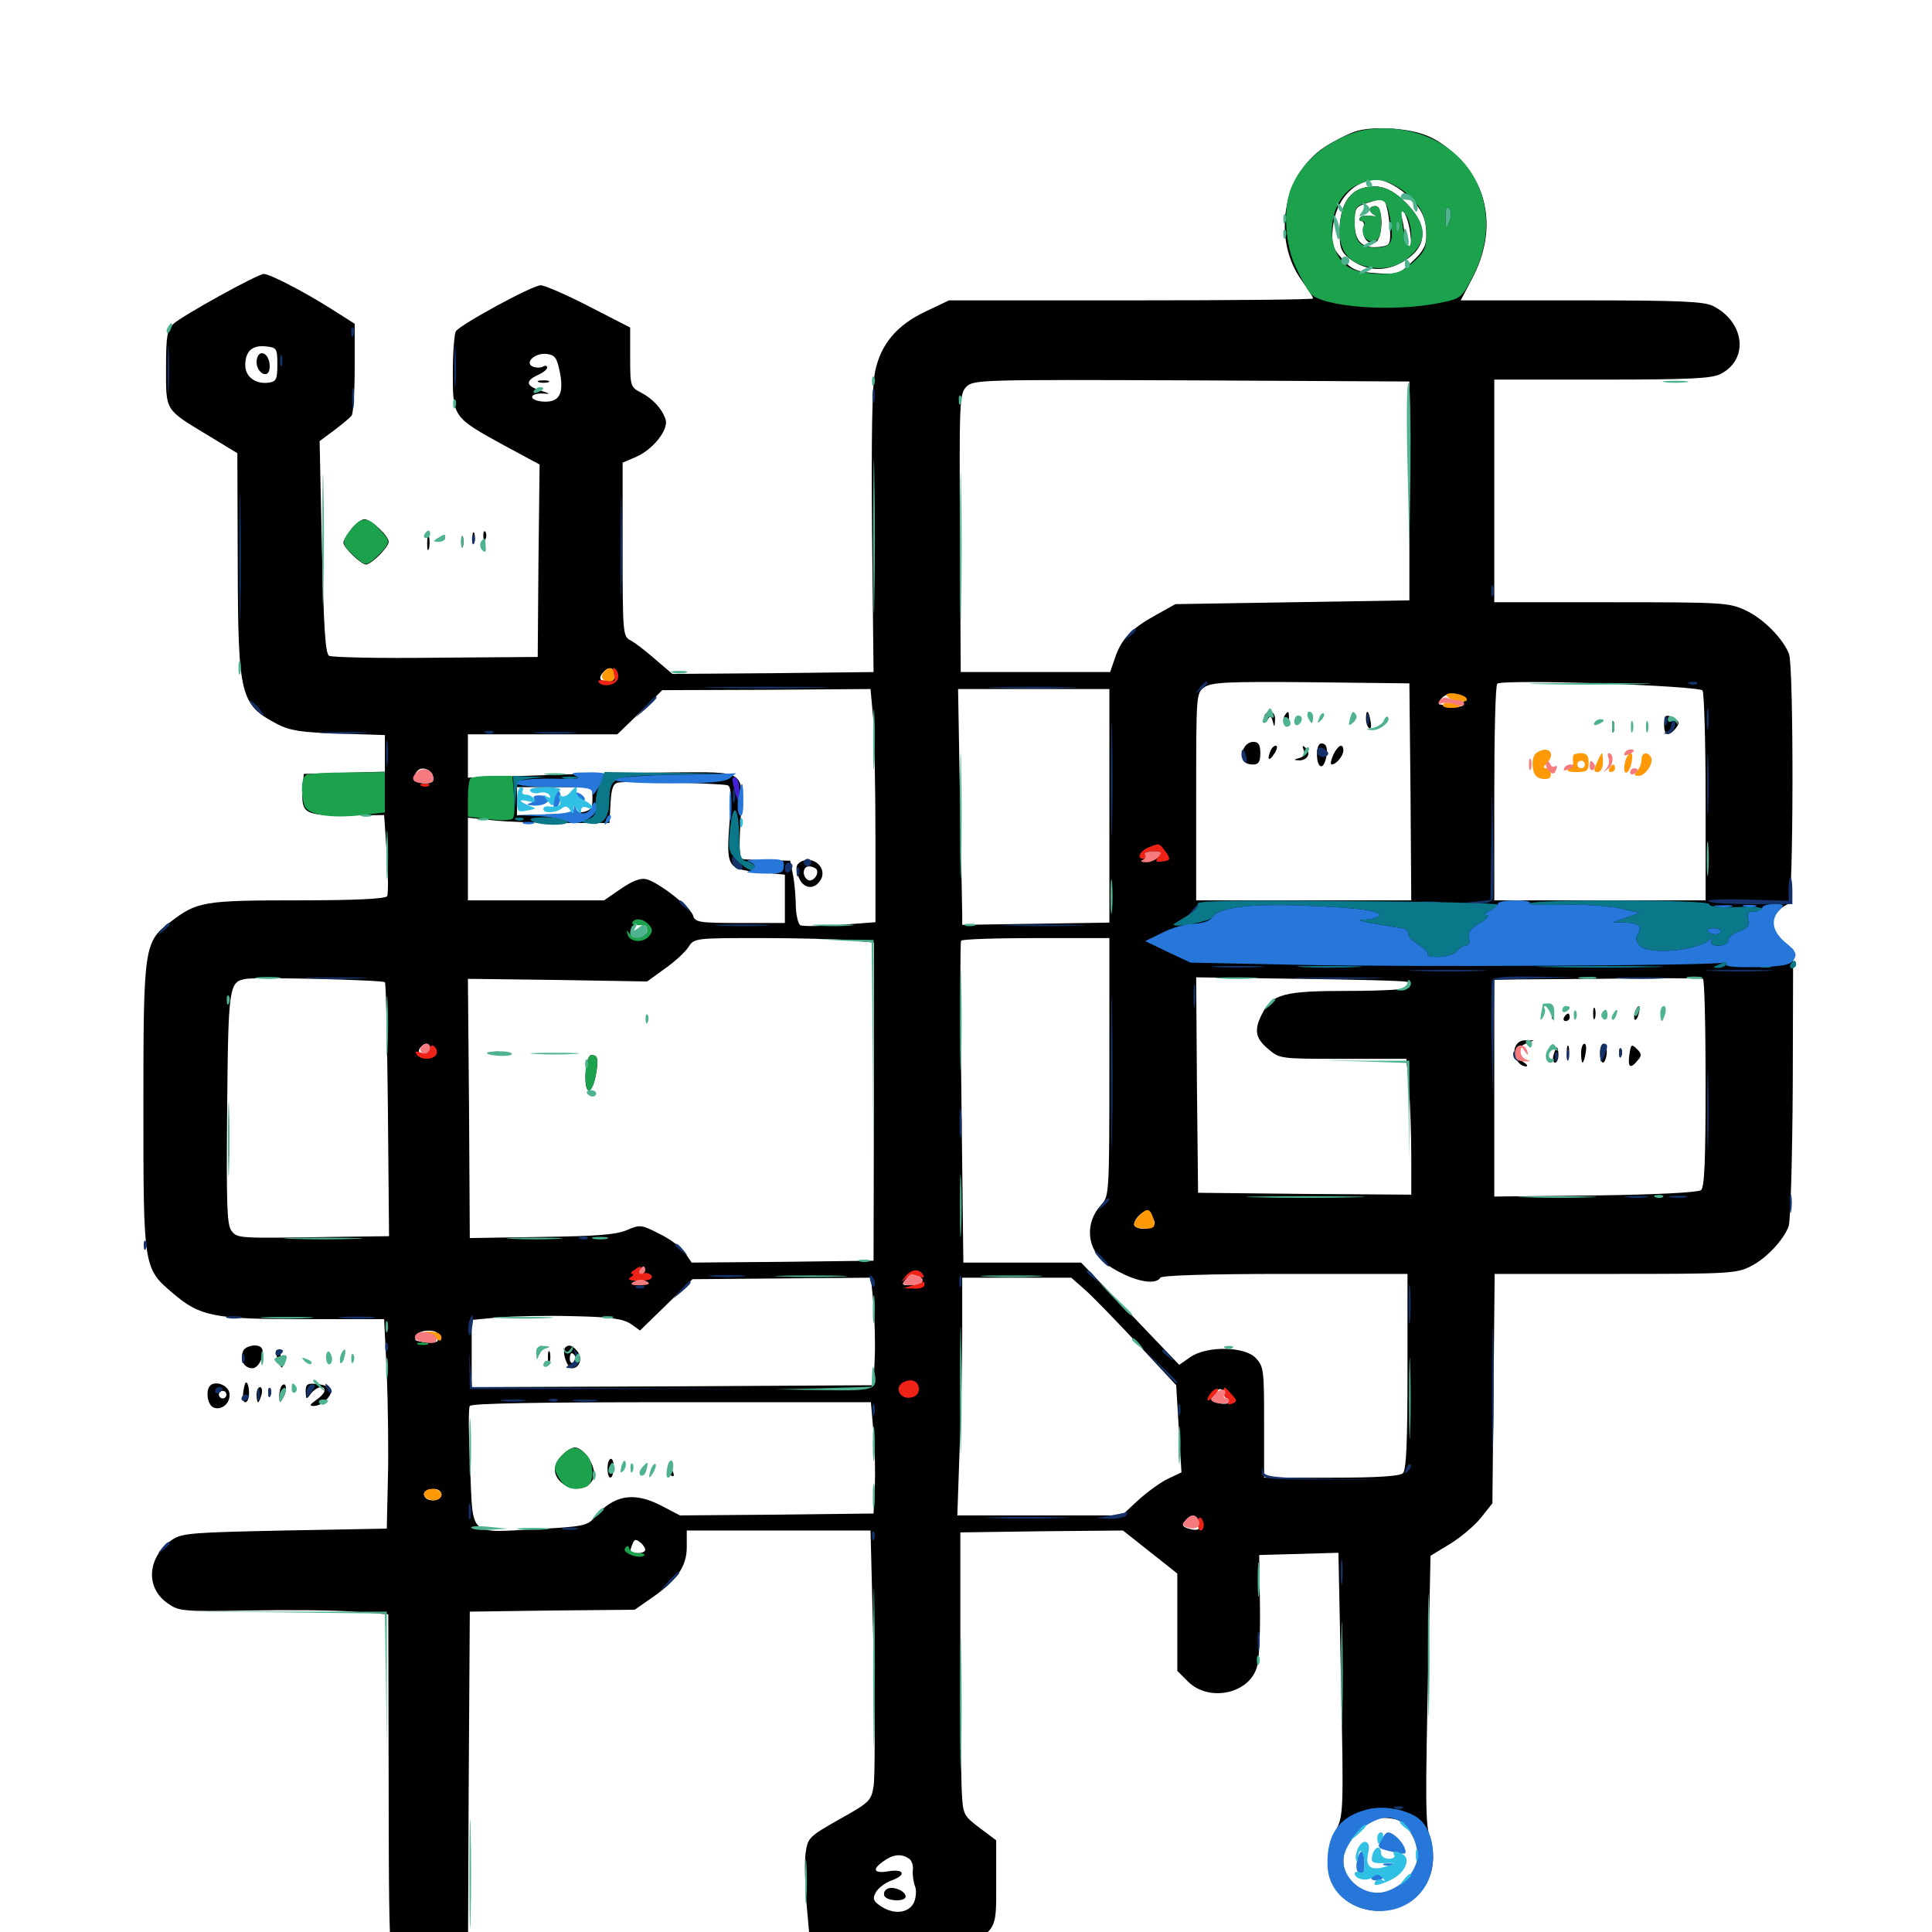 <svg xmlns="http://www.w3.org/2000/svg" viewBox="0 -1000 1000 1000">
	<path fill="#000000" d="M700.586 -931.641C696.484 -930.078 689.648 -926.562 685.547 -923.828C663.867 -909.57 658.203 -875.977 674.023 -854.492C677.148 -850 679.688 -846.094 679.688 -845.508C679.688 -844.922 637.305 -844.531 585.547 -844.531H491.211L479.297 -838.867C464.258 -831.836 455.859 -821.875 452.93 -807.617C451.367 -800 450.977 -774.219 451.367 -724.414L452.148 -652.148L400 -651.562L348.047 -651.172L338.867 -658.984C333.984 -663.281 328.125 -667.773 325.977 -668.75C322.461 -670.703 322.266 -673.242 322.266 -715.625V-760.547L328.711 -763.281C337.695 -766.992 346.094 -777.344 344.531 -782.812C342.773 -788.281 338.086 -793.555 331.641 -796.875C326.367 -799.609 326.172 -800.195 326.172 -815.039V-830.469L304.883 -841.406C293.164 -847.461 281.836 -852.344 279.883 -852.344C275.586 -852.344 238.281 -832.031 235.938 -828.516C235.156 -827.148 234.375 -817.383 234.375 -806.836C234.375 -783.984 234.375 -783.984 261.523 -769.141L279.297 -759.57L278.711 -709.766L278.32 -659.961L225.586 -659.57C196.68 -659.18 171.68 -659.766 170.312 -660.547C168.359 -661.914 167.578 -675.195 166.602 -716.992L165.43 -771.68L173.047 -777.344C177.148 -780.469 181.25 -783.789 182.031 -784.961C182.812 -785.938 183.594 -797.07 183.594 -809.766V-832.422L171.289 -840.234C157.031 -849.219 139.648 -858.203 136.523 -858.203C133.398 -858.203 94.531 -836.719 89.844 -832.422C86.523 -829.297 85.938 -826.367 85.938 -809.375C85.938 -787.109 85.156 -788.281 107.422 -774.805L122.852 -765.43L123.047 -708.789C123.242 -639.453 124.219 -635.352 143.555 -625.195C150 -621.875 155.664 -620.898 175.195 -620.312L199.219 -619.531V-609.961V-600.586L178.32 -600L157.227 -599.414L156.641 -591.602C155.859 -578.906 157.422 -577.93 179.492 -577.93L198.828 -578.125L200.195 -558.203C200.977 -547.266 200.977 -537.305 200.391 -536.133C199.414 -534.766 184.375 -533.984 154.102 -533.984C105.664 -533.984 101.953 -533.398 88.281 -522.852C74.609 -512.5 74.219 -510.547 74.219 -427.539C74.219 -343.75 74.219 -343.555 89.453 -330.664C103.516 -318.555 110.938 -317.188 157.422 -317.188H198.828L200.195 -289.453C200.781 -274.023 201.172 -249.609 200.781 -235.156L200.195 -208.789L147.461 -207.812C99.805 -206.836 94.141 -206.445 89.258 -203.125C76.367 -194.336 75 -178.516 86.523 -170.312C92.578 -166.016 93.945 -165.82 128.516 -166.406C148.242 -166.797 172.656 -166.602 182.617 -165.82L200.977 -164.453L201.172 -73.633C201.367 24.805 201.172 23.242 212.109 28.125C220.312 32.031 229.688 30.859 236.133 25.391L242.188 20.312L242.578 -72.656L243.164 -165.82L285.742 -166.406L328.516 -166.797L336.914 -172.656C350.391 -181.836 355.469 -189.258 355.469 -199.219V-207.812H403.125H450.586L452.148 -145.508C452.93 -111.328 452.93 -79.688 452.148 -75.391C450.977 -67.969 450 -66.992 434.57 -58.398C418.75 -49.414 418.164 -48.828 416.992 -41.016C416.406 -36.719 416.602 -25.195 417.383 -15.625L418.945 1.953L439.453 12.305C463.867 24.609 464.844 24.609 490.43 11.914C516.797 -1.172 515.625 0.586 515.625 -25.391V-47.461L507.031 -53.906C498.828 -60.156 498.438 -60.742 497.852 -72.07C497.461 -78.516 497.07 -111.523 497.07 -145.312V-206.836L539.062 -207.422L581.25 -207.812L595.312 -196.68L609.375 -185.547V-160.352V-135.156L615.039 -129.492C625.586 -119.141 645.898 -123.047 650.391 -136.523C651.758 -140.625 652.344 -153.516 652.148 -169.141L651.758 -195.117L672.266 -195.703L692.773 -196.289L694.141 -128.32C695.508 -62.305 695.312 -60.156 691.406 -52.539C685.742 -41.406 686.133 -28.125 692.578 -20.508C702.734 -8.398 722.266 -7.812 733.594 -19.141C741.406 -26.953 743.555 -37.109 740.234 -48.242C737.695 -56.641 737.695 -65.234 739.453 -147.07L740.43 -194.727L750.391 -200.781C755.859 -204.102 763.086 -210.156 766.406 -214.258L772.461 -221.875L773.047 -281.25L773.633 -340.625H836.133C894.336 -340.625 899.023 -340.82 906.055 -344.531C914.062 -348.438 923.047 -358.008 925.781 -365.234C926.758 -367.578 927.734 -400.977 927.93 -439.062L928.125 -508.594L923.242 -512.5C916.602 -517.773 915.43 -523.633 920.117 -528.32C922.07 -530.273 924.805 -532.031 925.781 -532.031C928.32 -532.031 928.516 -654.883 925.977 -661.523C922.852 -669.531 912.695 -679.883 903.32 -684.18C894.922 -688.086 891.602 -688.281 833.984 -688.281H773.438V-745.898V-803.516H829.102C875.195 -803.516 885.938 -804.102 890.625 -806.445C905.273 -814.062 903.125 -833.203 886.719 -841.602C882.031 -843.945 869.922 -844.531 818.555 -844.531H756.055L762.305 -856.445C770.508 -872.461 771.68 -888.477 765.625 -902.734C760.742 -913.867 749.414 -925.391 738.867 -929.688C728.711 -933.984 709.375 -934.961 700.586 -931.641ZM726.172 -900.781C735.352 -893.164 738.281 -887.891 738.281 -878.32C738.281 -872.852 736.719 -869.922 731.055 -864.648C724.219 -858.008 723.438 -857.812 712.305 -858.594C701.953 -859.375 699.805 -860.352 694.727 -866.016C689.648 -871.68 689.062 -873.438 689.844 -882.031C691.406 -896.875 700.781 -906.836 713.086 -907.031C716.016 -907.031 721.68 -904.297 726.172 -900.781ZM749.414 -885.156C748.828 -883.789 748.438 -884.766 748.438 -887.5C748.438 -890.234 748.828 -891.211 749.414 -890.039C749.805 -888.672 749.805 -886.328 749.414 -885.156ZM143.555 -811.328C143.555 -803.711 142.969 -802.539 139.258 -801.953C132.422 -800.977 126.953 -804.883 126.953 -810.938C126.953 -818.164 130.469 -821.484 137.695 -820.703C143.164 -820.117 143.555 -819.727 143.555 -811.328ZM289.844 -807.031C291.992 -795.703 289.258 -791.406 280.469 -792.188C273.242 -792.969 274.023 -796.68 281.25 -796.289C285.156 -795.898 284.766 -796.289 279.883 -797.852C272.266 -800.195 271.68 -802.734 278.32 -805.859C281.055 -807.031 283.203 -808.789 283.203 -809.766C283.203 -810.742 282.227 -810.938 281.25 -810.352C280.078 -809.57 277.734 -809.57 275.977 -810.156C271.094 -812.109 276.953 -817.578 283.008 -816.797C287.305 -816.211 288.281 -814.844 289.844 -807.031ZM729.492 -745.898V-689.258L668.945 -688.281L608.398 -687.305L598.242 -681.641C585.547 -674.609 580.469 -669.336 577.148 -659.57L574.609 -652.148H535.938H497.266L496.875 -724.023C496.484 -792.773 496.68 -796.289 500.195 -799.805C503.906 -803.516 507.812 -803.516 616.797 -803.125L729.492 -802.539ZM318.359 -650C318.359 -648.438 316.602 -647.266 314.453 -647.266C310.156 -647.266 309.375 -649.219 312.891 -652.734C315.43 -655.273 318.359 -654.102 318.359 -650ZM730.078 -590.234L730.469 -533.984H674.805H619.141V-587.5C619.141 -641.016 619.141 -641.211 623.438 -644.336C627.344 -646.875 635.156 -647.266 678.711 -646.875L729.492 -646.289ZM881.25 -642.578C882.031 -641.406 882.812 -616.406 882.812 -587.305V-533.984H828.125H773.438V-589.258C773.438 -619.727 774.023 -645.312 775 -646.094C777.344 -648.633 879.688 -645.117 881.25 -642.578ZM451.953 -628.32C452.539 -620.117 453.125 -592.969 453.125 -567.969V-522.656L434.766 -521.289C424.609 -520.508 415.43 -520.508 414.258 -521.094C413.086 -521.875 412.109 -526.172 411.914 -530.664C411.914 -535.156 411.328 -542.383 410.547 -546.68L408.984 -554.492L398.438 -554.688C392.578 -554.883 386.523 -555.078 384.961 -555.273C382.812 -555.469 382.422 -558.984 383.203 -573.633C384.766 -602.148 387.109 -600.391 347.266 -600.195C328.711 -600 297.461 -599.414 277.734 -598.633L242.188 -597.461V-608.789V-619.922H280.859H319.531L331.25 -631.25L342.773 -642.773L396.68 -642.969L450.586 -643.359ZM574.219 -582.812V-522.461L536.133 -521.875L498.047 -521.289V-526.172C498.047 -528.906 497.461 -556.25 496.875 -587.305L495.898 -643.359H535.156H574.219ZM757.422 -637.109C758.008 -633.789 757.227 -633.789 745.312 -635.352C744.336 -635.352 744.727 -636.914 746.094 -638.477C749.414 -642.383 756.641 -641.406 757.422 -637.109ZM224.219 -597.852C224.805 -595.508 223.633 -594.531 219.922 -594.531C215.039 -594.531 213.086 -598.047 216.211 -601.172C218.555 -603.516 223.633 -601.562 224.219 -597.852ZM376.562 -593.555C378.32 -592.969 378.711 -588.672 377.734 -576.172C375.781 -551.172 376.172 -550.195 392.578 -548.633L406.25 -547.266V-534.766V-522.266H383.008C361.914 -522.266 359.766 -522.656 358.789 -525.977C357.812 -530.078 341.211 -543.164 334.57 -544.922C331.641 -545.703 327.539 -544.141 321.484 -540.039L312.695 -533.984H277.539H242.188V-555.469V-576.758L255.469 -575.391C262.695 -574.609 279.102 -574.023 291.992 -574.023H315.43L316.016 -584.18C316.406 -591.797 317.383 -594.531 319.922 -594.922C324.023 -595.898 373.047 -594.531 376.562 -593.555ZM306.641 -586.719C306.641 -579.492 306.055 -579.297 284.57 -578.516L267.578 -577.93V-585.352V-592.578H287.109H306.641ZM599.219 -557.031C599.609 -558.398 598.242 -559.375 596.289 -559.375C594.141 -559.375 592.383 -558.008 592.383 -556.445C592.383 -552.93 597.852 -553.32 599.219 -557.031ZM335.352 -518.945C335.742 -517.773 334.375 -516.211 332.031 -515.43C326.953 -513.867 325.586 -514.844 327.344 -519.141C328.711 -522.852 334.18 -522.656 335.352 -518.945ZM440.82 -513.281L452.344 -512.109V-429.688L452.148 -347.461L405.078 -346.875L358.008 -346.484L354.688 -351.367C352.93 -354.102 347.07 -358.594 341.406 -361.328C331.836 -366.211 331.25 -366.211 324.414 -363.281C318.945 -360.938 308.984 -360.156 280.273 -359.766L243.164 -359.18L242.773 -426.172L242.188 -493.359L288.672 -492.773L334.961 -491.992L344.141 -498.633C349.414 -502.344 354.883 -507.422 356.445 -509.961C359.375 -514.453 359.961 -514.453 394.336 -514.453C413.477 -514.453 434.375 -513.867 440.82 -513.281ZM574.219 -447.656C574.219 -383.398 574.023 -380.859 570.312 -376.758C560.938 -366.797 562.5 -352.734 573.438 -345.117C585.156 -337.305 597.852 -334.18 600.586 -338.672C601.367 -339.844 625 -340.625 665.234 -340.625H728.516V-290.234C728.516 -253.711 727.93 -239.258 726.172 -237.5C724.609 -235.938 713.477 -235.156 689.062 -235.156H654.297V-263.867C654.297 -290.625 654.102 -292.773 650 -297.07C644.336 -303.125 625 -303.516 616.211 -297.656L610.352 -293.555L584.961 -320.117L559.57 -346.484H529.102H498.633L497.656 -429.102C497.07 -474.414 496.875 -512.109 497.461 -513.086C497.852 -513.867 515.43 -514.453 536.328 -514.453H574.219ZM199.219 -491.602C199.805 -491.211 200.391 -461.328 200.781 -425.391L201.367 -360.156L171.484 -359.766C122.656 -358.984 122.852 -358.984 119.727 -363.086C117.383 -366.406 117.188 -377.344 117.578 -426.758C118.164 -490.039 118.555 -491.992 127.539 -493.359C134.18 -494.336 198.047 -492.773 199.219 -491.602ZM728.125 -491.797C729.492 -491.406 730.078 -490.234 729.492 -489.062C728.711 -487.891 716.211 -487.109 698.047 -487.109C664.453 -487.109 658.594 -485.547 653.32 -475.391C649.023 -466.992 649.609 -462.695 656.445 -457.031C662.305 -451.953 662.695 -451.953 695.117 -451.953H727.93L729.297 -436.914C729.883 -428.711 730.469 -412.891 730.469 -401.758V-381.641L675.391 -382.031L620.117 -382.617L619.531 -438.281L619.141 -494.141L672.266 -493.359C701.562 -492.969 726.758 -492.383 728.125 -491.797ZM882.812 -439.453C882.812 -399.023 882.227 -385.547 880.469 -383.984C878.906 -382.812 857.812 -381.641 825.586 -381.25L773.438 -380.664V-436.719V-492.969L826.758 -493.359C855.859 -493.75 880.469 -493.75 881.445 -493.359C882.227 -492.969 882.812 -468.75 882.812 -439.453ZM222.656 -456.836C222.656 -455.273 221.289 -453.906 219.727 -453.906C216.602 -453.906 215.82 -456.25 218.164 -458.398C220.312 -460.742 222.656 -459.961 222.656 -456.836ZM597.656 -366.797C597.656 -364.062 589.648 -362.891 587.305 -365.43C586.523 -366.016 587.305 -368.359 589.062 -370.312C591.602 -373.047 592.969 -373.242 595.117 -371.68C596.484 -370.508 597.656 -368.164 597.656 -366.797ZM477.148 -336.328C476.758 -335.352 474.023 -334.766 471.289 -334.766C466.406 -334.766 466.406 -334.961 469.531 -338.477C472.266 -341.602 473.633 -341.797 475.586 -340.039C476.953 -338.672 477.734 -337.109 477.148 -336.328ZM452.148 -324.609C452.734 -316.797 453.125 -304.297 452.734 -296.68L452.148 -283.008L348.242 -282.422L244.141 -282.031V-299.414V-316.797L258.398 -318.164C266.016 -318.75 283.398 -319.141 296.875 -318.75C316.016 -318.359 322.266 -317.383 326.367 -314.844L331.25 -311.328L344.922 -324.609L358.398 -337.891L404.688 -338.281L450.781 -338.672ZM561.133 -332.812C564.844 -329.688 576.953 -317.188 588.281 -305.078L608.789 -283.008L610.156 -260.352L611.523 -237.891L604.492 -234.57C600.781 -232.812 593.75 -227.734 589.062 -223.438L580.664 -215.625H538.086H495.508L496.68 -249.414C497.461 -267.773 498.047 -295.508 498.047 -310.938V-338.672H526.367H554.492ZM226.562 -309.375V-306.055C226.367 -304.492 216.602 -305.078 215.039 -306.445C214.844 -306.836 215.039 -308.008 215.82 -309.18C217.383 -311.914 226.562 -311.914 226.562 -309.375ZM635.742 -274.023C634.57 -272.461 626.953 -274.023 626.953 -275.977C626.953 -276.758 628.125 -278.516 629.297 -279.688C631.25 -281.641 632.227 -281.445 634.18 -278.906C635.547 -277.148 636.133 -275 635.742 -274.023ZM452.148 -258.203C452.93 -249.219 453.125 -236.328 452.734 -229.297L452.148 -216.602L401.953 -216.016L351.953 -215.625L342.578 -220.508C328.125 -228.125 317.578 -226.367 307.422 -214.258C304.102 -210.352 301.172 -209.766 278.906 -208.594C241.992 -206.641 244.922 -203.906 243.359 -239.844C242.578 -256.641 242.383 -271.094 243.164 -272.266C243.945 -273.633 278.125 -274.219 347.656 -274.219H450.781ZM228.516 -226.367C228.516 -223.242 221.68 -222.266 219.922 -225.195C218.359 -227.539 220.703 -229.297 225 -229.297C226.953 -229.297 228.516 -227.93 228.516 -226.367ZM620.508 -212.695C622.07 -208.594 620.312 -207.227 615.234 -208.789C611.914 -209.766 611.523 -210.742 613.477 -212.891C616.406 -216.406 618.945 -216.406 620.508 -212.695ZM333.984 -197.852C333.984 -196.875 332.227 -196.094 330.078 -196.094C325.781 -196.094 325.586 -196.289 327.344 -200.781C328.32 -203.32 329.102 -203.516 331.25 -201.758C332.812 -200.586 333.984 -198.828 333.984 -197.852ZM730.078 -51.562C736.133 -42.578 734.961 -33.203 726.562 -25.781C714.258 -14.453 695.312 -21.289 695.312 -36.719C695.312 -41.992 697.07 -45.508 702.93 -51.562C709.57 -58.594 711.523 -59.57 717.969 -58.984C724.023 -58.594 726.367 -57.031 730.078 -51.562ZM470.312 -38.086C471.875 -37.305 472.852 -34.375 472.461 -31.836C472.266 -29.297 472.852 -25.586 473.633 -23.633C474.414 -21.68 474.219 -17.969 473.047 -15.234C470.312 -9.57 462.305 -8.789 455.469 -13.672C451.953 -16.016 451.562 -17.383 453.32 -20.508C454.492 -22.656 458.008 -25.391 461.133 -26.562C469.141 -29.297 468.359 -32.812 459.961 -31.445C452.148 -30.078 451.172 -32.422 457.422 -36.719C462.305 -40.234 466.406 -40.625 470.312 -38.086ZM705.664 -902.734C697.656 -900.586 693.359 -892.773 693.359 -879.883C693.359 -871.875 694.141 -869.531 698.438 -866.211C705.859 -860.352 715.039 -859.18 723.438 -863.086C738.086 -870.117 740.234 -881.055 729.492 -893.164C721.094 -902.344 714.258 -905.078 705.664 -902.734ZM717.969 -891.992C718.75 -889.258 719.336 -883.594 719.531 -879.883C719.727 -873.633 719.141 -872.852 714.453 -872.266C705.273 -871.094 701.172 -874.805 701.172 -884.375C701.172 -892.188 701.562 -892.969 707.617 -894.922C716.602 -897.852 716.602 -897.852 717.969 -891.992ZM729.883 -879.688C730.664 -873.828 730.469 -871.68 728.906 -872.656C727.734 -873.242 726.953 -875.391 726.953 -877.344C727.148 -879.102 726.562 -883.398 725.781 -886.523C724.609 -891.016 724.805 -891.797 726.562 -890.234C727.734 -889.062 729.297 -884.18 729.883 -879.688ZM708.984 -891.602C708.984 -890.625 710.156 -889.258 711.523 -888.672C712.695 -887.891 711.914 -887.891 709.57 -888.281C707.031 -888.672 704.492 -888.281 703.906 -887.305C703.32 -886.328 703.711 -885.547 704.688 -885.547C705.859 -885.547 706.25 -883.984 705.859 -882.227C704.688 -877.344 708.008 -873.047 711.719 -874.414C716.016 -876.172 716.211 -893.359 711.914 -893.359C710.352 -893.359 708.984 -892.578 708.984 -891.602ZM132.812 -812.5C132.812 -807.617 137.891 -804.102 139.258 -808.008C140.43 -811.914 138.477 -817.188 135.547 -817.188C133.984 -817.188 132.812 -815.234 132.812 -812.5ZM278.906 -802.148C277.539 -802.734 278.516 -803.125 281.25 -803.125C283.984 -803.125 284.961 -802.734 283.789 -802.148C282.422 -801.758 280.078 -801.758 278.906 -802.148ZM654.297 -628.32C654.297 -625.391 654.688 -625.391 656.055 -627.539C657.422 -629.688 658.008 -629.492 658.789 -626.562C659.57 -623.438 659.766 -623.438 659.961 -627.344C660.156 -629.883 658.984 -631.641 657.227 -631.641C655.664 -631.641 654.297 -630.078 654.297 -628.32ZM664.844 -629.492C664.258 -628.32 664.453 -626.562 665.43 -625.586C666.406 -624.609 667.188 -625.391 667.188 -627.734C667.188 -632.227 666.797 -632.422 664.844 -629.492ZM707.031 -627.93C707.031 -625.781 707.812 -623.633 708.789 -623.047C709.57 -622.461 709.961 -624.219 709.375 -626.758C708.398 -632.617 707.031 -633.203 707.031 -627.93ZM643.555 -612.109C641.992 -607.031 643.75 -604.297 648.633 -604.297C651.367 -604.297 652.344 -605.664 652.344 -610.156C652.344 -614.648 651.367 -616.016 648.633 -616.016C646.484 -616.016 644.336 -614.258 643.555 -612.109ZM683.008 -614.844C681.055 -612.891 681.25 -604.688 683.398 -603.516C685.742 -601.953 688.086 -612.305 685.938 -614.453C685.156 -615.234 683.789 -615.43 683.008 -614.844ZM657.422 -610.938C655.664 -606.25 657.031 -605.859 659.766 -610.156C661.133 -612.305 661.328 -614.062 660.352 -614.062C659.375 -614.062 658.008 -612.695 657.422 -610.938ZM674.805 -611.719C675.586 -609.57 674.805 -608.203 672.461 -607.617C669.531 -606.836 669.336 -606.641 672.266 -606.445C676.562 -606.25 678.711 -609.961 675.977 -612.695C674.219 -614.453 673.828 -614.258 674.805 -611.719ZM690.039 -609.18C688.867 -606.445 688.477 -604.297 689.258 -604.297C691.602 -604.297 695.312 -608.789 695.312 -611.523C695.312 -615.625 692.578 -614.453 690.039 -609.18ZM861.328 -624.805C861.328 -619.141 863.672 -618.555 867.383 -623.047C869.336 -625.586 869.336 -626.367 866.992 -627.93C862.5 -630.664 861.328 -630.078 861.328 -624.805ZM834.375 -623.828C834.375 -621.094 834.766 -620.117 835.352 -621.484C835.742 -622.656 835.742 -625 835.352 -626.367C834.766 -627.539 834.375 -626.562 834.375 -623.828ZM414.062 -553.711C411.914 -552.148 411.719 -550.586 413.281 -546.289C415.43 -540.039 421.289 -539.062 424.609 -544.336C428.711 -550.586 420.703 -557.812 414.062 -553.711ZM422.656 -550C424.219 -547.461 420.508 -543.164 418.164 -544.531C415.039 -546.484 415.43 -551.562 418.75 -551.562C420.312 -551.562 422.07 -550.781 422.656 -550ZM255.469 -454.492C253.906 -455.078 254.492 -455.664 256.641 -455.664C258.789 -455.859 259.961 -455.273 259.18 -454.688C258.594 -454.102 256.836 -453.906 255.469 -454.492ZM303.125 -445.312C302.344 -433.789 305.859 -432.031 308.203 -442.578C309.961 -451.758 309.57 -453.906 306.055 -453.906C304.688 -453.906 303.516 -450.391 303.125 -445.312ZM803.125 -475.391C803.125 -472.656 803.516 -471.68 804.102 -473.047C804.492 -474.219 804.492 -476.562 804.102 -477.93C803.516 -479.102 803.125 -478.125 803.125 -475.391ZM824.609 -475.391C824.609 -472.656 825 -471.68 825.586 -473.047C825.977 -474.219 825.977 -476.562 825.586 -477.93C825 -479.102 824.609 -478.125 824.609 -475.391ZM846.289 -476.367C845.703 -474.609 845.703 -472.852 846.094 -472.266C846.68 -471.68 847.656 -473.047 848.242 -475.391C849.414 -479.883 848.047 -480.664 846.289 -476.367ZM809.57 -473.438C808.984 -472.461 809.375 -471.484 810.352 -471.484C811.523 -471.484 812.5 -472.461 812.5 -473.438C812.5 -474.609 812.109 -475.391 811.719 -475.391C811.133 -475.391 810.156 -474.609 809.57 -473.438ZM784.18 -457.812C782.812 -453.516 786.133 -448.047 789.844 -448.047C791.016 -448.047 790.43 -449.023 788.672 -450.195C783.789 -452.93 784.375 -457.617 789.648 -459.766L793.945 -461.523H789.648C787.109 -461.719 784.961 -460.156 784.18 -457.812ZM810.938 -454.883C810.938 -451.758 811.328 -450.586 811.914 -452.539C812.305 -454.297 812.305 -457.031 811.914 -458.398C811.328 -459.57 810.938 -458.203 810.938 -454.883ZM818.359 -454.883C818.359 -452.148 818.75 -450 819.141 -450C819.531 -450 820.312 -452.148 820.703 -454.883C821.289 -457.617 820.898 -459.766 820.117 -459.766C819.141 -459.766 818.359 -457.617 818.359 -454.883ZM828.125 -454.883C828.125 -452.148 828.906 -450 829.688 -450C830.469 -450 831.445 -452.148 831.641 -454.883C831.836 -457.617 831.055 -459.766 830.078 -459.766C828.906 -459.766 828.125 -457.617 828.125 -454.883ZM843.359 -454.102C842.383 -447.461 843.945 -446.484 847.656 -451.172C849.805 -453.516 849.805 -454.688 847.266 -457.031C844.531 -459.766 844.141 -459.57 843.359 -454.102ZM804.102 -453.906C803.516 -451.758 803.906 -450 804.883 -450C805.859 -450 806.641 -451.758 806.641 -453.906C806.641 -456.055 806.25 -457.812 805.859 -457.812C805.469 -457.812 804.688 -456.055 804.102 -453.906ZM838.086 -454.688C838.086 -452.539 838.672 -451.953 839.258 -453.516C839.844 -454.883 839.648 -456.641 839.062 -457.227C838.477 -458.008 837.891 -456.836 838.086 -454.688ZM278.32 -301.367C277.539 -300.195 277.344 -299.023 277.93 -298.438C278.32 -297.852 279.297 -298.828 279.883 -300.586C281.25 -303.906 280.078 -304.492 278.32 -301.367ZM292.578 -302.539C290.625 -300.391 293.555 -291.797 296.094 -291.797C300 -291.797 301.758 -297.07 298.828 -300.586C296.289 -303.711 294.336 -304.297 292.578 -302.539ZM297.852 -297.852C298.438 -296.875 298.047 -295.508 296.875 -294.727C295.898 -294.141 294.922 -294.922 294.922 -296.484C294.922 -300 296.094 -300.586 297.852 -297.852ZM283.594 -297.656C283.594 -294.922 283.984 -293.945 284.57 -295.312C284.961 -296.484 284.961 -298.828 284.57 -300.195C283.984 -301.367 283.594 -300.391 283.594 -297.656ZM291.016 -246.875C286.133 -241.992 285.938 -236.719 290.625 -232.617C298.047 -225.977 309.375 -230.664 307.227 -239.453C305.859 -245.117 300.977 -250.781 297.461 -250.781C296.094 -250.781 293.164 -249.023 291.016 -246.875ZM314.453 -240.039C314.453 -233.594 317.383 -233.594 317.578 -240.039C317.773 -242.773 317.188 -244.922 316.211 -244.922C315.234 -244.922 314.453 -242.773 314.453 -240.039ZM345.703 -239.258C345.703 -238.086 346.484 -236.719 347.656 -236.133C348.828 -235.547 349.023 -236.328 348.438 -237.891C347.07 -241.406 345.703 -241.992 345.703 -239.258ZM459.18 -22.266C457.617 -21.484 457.227 -19.727 457.812 -18.555C459.57 -15.82 468.75 -15.625 468.75 -18.359C468.75 -21.289 461.914 -24.023 459.18 -22.266ZM181.836 -726.172C179.492 -723.242 177.734 -720.117 177.734 -719.141C177.734 -716.602 186.914 -707.812 189.453 -707.812C192.188 -707.812 201.172 -716.797 201.172 -719.531C201.172 -722.656 191.992 -731.25 188.672 -731.25C187.109 -731.25 183.984 -728.906 181.836 -726.172ZM244.531 -721.484C244.531 -718.75 244.922 -717.773 245.508 -719.141C245.898 -720.312 245.898 -722.656 245.508 -724.023C244.922 -725.195 244.531 -724.219 244.531 -721.484ZM250.195 -722.266C250.195 -720.117 250.781 -719.531 251.367 -721.094C251.953 -722.461 251.758 -724.219 251.172 -724.805C250.586 -725.586 250 -724.414 250.195 -722.266ZM221.094 -718.555C221.094 -715.43 221.484 -714.258 222.07 -716.211C222.461 -717.969 222.461 -720.703 222.07 -722.07C221.484 -723.242 221.094 -721.875 221.094 -718.555ZM238.672 -719.531C238.672 -716.797 239.062 -715.82 239.648 -717.188C240.039 -718.359 240.039 -720.703 239.648 -722.07C239.062 -723.242 238.672 -722.266 238.672 -719.531ZM125.781 -300.586C124.023 -296.094 126.367 -291.797 130.664 -291.797C134.18 -291.797 137.695 -300 135.156 -302.539C133.008 -304.688 126.758 -303.32 125.781 -300.586ZM142.773 -300.195C142.773 -299.219 143.555 -296.875 144.336 -294.922C145.703 -291.406 145.898 -291.406 147.07 -294.336C147.656 -296.094 147.461 -297.656 146.289 -297.656C145.117 -297.656 144.922 -298.633 145.508 -299.609C146.094 -300.781 145.703 -301.562 144.727 -301.562C143.555 -301.562 142.578 -300.977 142.773 -300.195ZM108.789 -282.812C106.25 -280.273 107.422 -272.656 110.547 -271.484C114.844 -269.727 119.531 -274.023 118.75 -278.906C118.164 -283.008 111.523 -285.547 108.789 -282.812ZM117.188 -278.125C117.188 -277.148 116.406 -276.172 115.234 -276.172C114.258 -276.172 113.281 -277.148 113.281 -278.125C113.281 -279.297 114.258 -280.078 115.234 -280.078C116.406 -280.078 117.188 -279.297 117.188 -278.125ZM126.758 -283.594C125.391 -278.711 125.391 -274.219 126.953 -274.219C128.125 -274.219 128.906 -276.367 128.906 -279.102C128.906 -283.008 127.539 -285.938 126.758 -283.594ZM145.898 -282.812C145.117 -282.031 144.531 -279.492 144.531 -277.344C144.727 -273.633 144.727 -273.438 146.68 -276.758C148.828 -280.469 148.242 -285.156 145.898 -282.812ZM158.203 -279.688C158.398 -275.586 158.594 -275.391 160.938 -278.711C163.672 -282.227 167.969 -283.203 167.969 -280.273C167.969 -279.102 166.016 -276.953 163.672 -275.391C160.156 -272.852 159.961 -272.266 162.5 -272.266C166.602 -272.266 172.266 -277.734 171.289 -280.859C170.898 -282.031 167.773 -283.203 164.453 -283.594C158.984 -284.18 158.203 -283.594 158.203 -279.688ZM132.812 -278.125C132.812 -275.977 133.203 -274.219 133.594 -274.219C133.984 -274.219 134.766 -275.977 135.352 -278.125C135.938 -280.273 135.547 -282.031 134.57 -282.031C133.594 -282.031 132.812 -280.273 132.812 -278.125ZM138.867 -278.906C138.867 -276.758 139.453 -276.172 140.039 -277.734C140.625 -279.102 140.43 -280.859 139.844 -281.445C139.258 -282.227 138.672 -281.055 138.867 -278.906Z"/>
	<path fill="#ff9906" d="M312.695 -652.344C310.352 -649.609 311.719 -647.266 315.82 -647.266C318.75 -647.266 319.336 -652.344 316.602 -653.906C315.625 -654.492 313.867 -653.906 312.695 -652.344ZM748.828 -639.844C750.586 -637.109 760.156 -635.547 759.18 -638.281C758.789 -639.453 756.055 -640.625 753.125 -641.016C750 -641.406 748.047 -640.82 748.828 -639.844ZM746.875 -635.352C746.289 -634.375 748.047 -633.594 750.781 -633.594C756.836 -633.594 757.422 -634.766 751.953 -636.133C749.805 -636.719 747.461 -636.328 746.875 -635.352ZM795.312 -610.352C793.75 -609.375 792.969 -606.25 793.359 -603.125C793.75 -599.023 795.117 -597.266 798.438 -596.875C801.367 -596.484 802.734 -597.266 802.734 -599.219C802.734 -600.977 801.758 -602.344 800.391 -602.344C798.633 -602.344 798.633 -602.93 800.391 -604.688C805.664 -609.961 801.562 -614.453 795.312 -610.352ZM814.258 -608.789C814.062 -607.812 814.062 -606.445 814.258 -605.469C814.453 -604.492 813.477 -602.93 812.109 -602.148C810.547 -600.977 811.914 -600.391 816.016 -600.391C821.484 -600.391 822.266 -600.977 822.266 -605.273C822.266 -608.789 821.289 -610.156 818.359 -610.156C816.211 -610.156 814.258 -609.57 814.258 -608.789ZM820.312 -604.297C820.312 -603.32 819.531 -602.344 818.359 -602.344C817.383 -602.344 816.406 -603.32 816.406 -604.297C816.406 -605.469 817.383 -606.25 818.359 -606.25C819.531 -606.25 820.312 -605.469 820.312 -604.297ZM826.562 -605.273C824.805 -601.367 824.805 -600.391 826.953 -600.391C828.516 -600.391 829.688 -602.539 829.688 -605.273C829.688 -608.008 829.492 -610.156 829.102 -610.156C828.906 -610.156 827.734 -608.008 826.562 -605.273ZM841.211 -605.859C840.039 -601.758 840.82 -598.828 842.578 -600.586C844.531 -602.734 845.703 -610.156 844.141 -610.156C843.164 -610.156 841.797 -608.203 841.211 -605.859ZM849.609 -606.641C849.609 -604.688 848.633 -602.148 847.266 -600.781C845.508 -599.023 845.703 -598.438 848.242 -598.438C851.758 -598.438 856.25 -605.273 854.492 -608.203C852.539 -611.328 849.609 -610.352 849.609 -606.641ZM833.008 -602.344C832.422 -601.367 832.812 -600.391 833.789 -600.391C834.961 -600.391 835.938 -601.367 835.938 -602.344C835.938 -603.516 835.547 -604.297 835.156 -604.297C834.57 -604.297 833.594 -603.516 833.008 -602.344ZM589.258 -370.312C585.352 -366.016 586.719 -364.062 593.164 -364.062C597.852 -364.062 598.438 -365.43 596.484 -370.703C594.922 -374.805 593.164 -374.609 589.258 -370.312ZM220.703 -309.961C222.266 -309.375 224.805 -308.008 226.172 -306.836C227.734 -305.664 228.516 -305.859 228.516 -307.812C228.516 -309.375 226.367 -310.547 223.242 -310.742C220.117 -310.938 219.141 -310.547 220.703 -309.961ZM220.117 -228.125C218.164 -225.977 220.703 -223.438 224.805 -223.438C226.758 -223.438 228.516 -224.805 228.516 -226.367C228.516 -229.297 222.461 -230.469 220.117 -228.125Z"/>
	<path fill="#ef2218" d="M317.773 -651.172C318.75 -647.266 318.359 -646.875 313.867 -647.656C310.938 -648.242 309.18 -647.852 309.766 -647.07C311.523 -644.141 318.359 -645.117 319.727 -648.438C320.312 -650 319.922 -652.344 318.75 -653.516C317.188 -655.078 316.992 -654.297 317.773 -651.172ZM218.359 -593.164C216.797 -593.75 217.383 -594.336 219.531 -594.336C221.68 -594.531 222.852 -593.945 222.07 -593.359C221.484 -592.773 219.727 -592.578 218.359 -593.164ZM594.336 -561.328C589.844 -559.375 588.086 -555.469 591.992 -555.469C592.969 -555.469 593.359 -556.445 592.773 -557.422C591.992 -558.594 593.75 -559.375 596.875 -559.375C601.172 -559.375 601.562 -558.984 599.609 -556.641C597.852 -554.297 598.047 -553.711 601.367 -554.102C606.055 -554.492 606.25 -555.273 602.734 -559.961C599.805 -563.672 600.195 -563.672 594.336 -561.328ZM222.07 -457.031C221.289 -455.078 219.531 -454.492 217.578 -455.273C215.234 -456.055 214.648 -455.859 215.625 -454.297C217.383 -451.367 224.023 -451.172 225.781 -454.102C226.367 -455.273 226.172 -457.031 225 -458.203C223.828 -459.375 222.852 -458.984 222.07 -457.031ZM328.125 -342.578C326.562 -341.602 326.172 -340.625 327.148 -340.625C328.32 -340.625 327.93 -339.844 326.367 -338.867C324.414 -337.695 325.977 -337.109 330.859 -337.109C335.547 -337.109 337.891 -337.891 337.305 -339.453C336.914 -340.625 334.961 -341.406 333.008 -341.016C331.055 -340.625 330.273 -341.211 331.055 -342.383C332.617 -344.922 331.836 -345.117 328.125 -342.578ZM468.555 -339.258C466.211 -336.133 466.211 -335.938 468.945 -338.281C470.703 -339.648 473.828 -340.039 475.586 -339.258C478.125 -338.477 478.711 -338.672 477.734 -340.234C475.781 -343.555 471.68 -343.164 468.555 -339.258ZM472.656 -334.766L467.773 -333.203L473.242 -333.008C476.172 -332.812 478.516 -333.789 478.516 -334.766C478.516 -335.938 478.32 -336.719 478.125 -336.523C477.734 -336.328 475.391 -335.547 472.656 -334.766ZM466.992 -284.18C462.891 -281.445 466.016 -275.781 471.094 -276.562C474.023 -276.953 475.586 -278.516 475.586 -281.055C475.586 -285.352 471.289 -286.914 466.992 -284.18ZM627.344 -279.688C625.977 -278.32 625 -276.562 625 -275.586C625 -274.609 626.367 -275.391 628.125 -277.148C629.883 -278.906 630.859 -280.664 630.469 -281.055C630.078 -281.641 628.516 -280.859 627.344 -279.688ZM633.398 -279.102C633.398 -277.539 634.18 -276.172 635.156 -276.172C636.133 -276.172 636.328 -275.391 635.742 -274.219C635.156 -273.047 635.938 -272.852 637.695 -273.438C640.43 -274.609 640.43 -275 637.5 -278.32C633.398 -282.812 633.398 -282.812 633.398 -279.102ZM619.922 -211.523C619.922 -209.57 620.703 -207.812 621.484 -207.812C622.266 -207.812 623.047 -208.984 623.047 -210.547C623.047 -212.109 622.266 -213.867 621.484 -214.453C620.703 -214.844 619.922 -213.672 619.922 -211.523Z"/>
	<path fill="#1ca14c" d="M701.758 -931.641C685.547 -926.367 673.047 -915.43 667.969 -901.953C664.062 -891.602 665.234 -872.852 670.703 -861.719C673.242 -856.055 676.758 -850 678.125 -848.242C684.18 -841.016 720.898 -838.281 744.922 -843.164C756.445 -845.508 756.445 -845.703 762.5 -857.227C780.664 -893.164 760.547 -930.273 720.703 -933.398C714.453 -933.984 706.641 -933.203 701.758 -931.641ZM723.828 -902.93C733.594 -896.875 738.281 -889.258 738.281 -879.102C738.281 -871.484 737.305 -869.531 731.445 -864.258C725.586 -859.18 722.852 -858.203 714.648 -858.203C709.375 -858.203 702.539 -859.375 699.414 -860.938C684.961 -868.359 686.523 -896.289 701.758 -903.906C710.156 -908.008 716.016 -907.812 723.828 -902.93ZM750.195 -885.352C748.438 -880.859 748.242 -881.055 748.242 -887.5C748.047 -891.992 748.633 -893.555 750 -892.188C751.367 -890.82 751.367 -888.477 750.195 -885.352ZM705.469 -902.734C697.852 -900.781 693.359 -892.188 693.359 -880.273C693.359 -870.508 697.656 -864.648 706.25 -862.305C715.82 -859.766 723.633 -861.523 730.469 -867.969C738.672 -875.586 738.281 -883.398 729.492 -893.164C721.094 -902.344 714.258 -905.078 705.469 -902.734ZM719.531 -886.914C721.68 -874.805 720.312 -871.875 712.305 -871.875C703.711 -871.875 701.172 -874.805 701.172 -884.961C701.172 -892.578 701.562 -893.359 707.617 -895.117C716.602 -897.656 717.578 -897.07 719.531 -886.914ZM730.469 -877.93C730.469 -868.555 727.344 -872.461 725.977 -883.594C725 -891.602 725.195 -891.992 727.734 -888.672C729.297 -886.523 730.469 -881.641 730.469 -877.93ZM724.023 -881.25C724.609 -882.617 724.414 -884.375 723.828 -884.961C723.242 -885.742 722.656 -884.57 722.852 -882.422C722.852 -880.273 723.438 -879.688 724.023 -881.25ZM708.984 -891.602C708.984 -890.625 710.156 -889.258 711.523 -888.672C712.695 -887.891 711.914 -887.891 709.57 -888.281C707.031 -888.672 704.492 -888.281 703.906 -887.305C703.32 -886.328 703.906 -885.547 705.078 -885.547C706.25 -885.547 706.641 -884.57 706.055 -883.594C703.711 -879.688 707.031 -874.219 710.938 -875.195C714.062 -875.977 714.844 -877.93 714.844 -884.766C714.844 -891.016 714.062 -893.359 711.914 -893.359C710.352 -893.359 708.984 -892.578 708.984 -891.602ZM181.836 -726.172C176.562 -719.531 176.758 -718.359 182.812 -712.695C189.258 -706.641 189.648 -706.641 196.094 -712.891C202.344 -719.336 202.344 -719.727 196.289 -726.172C190.43 -732.617 186.914 -732.617 181.836 -726.172ZM158.789 -599.023C156.055 -598.047 155.469 -590.625 157.422 -583.398C158.789 -578.32 170.312 -576.172 187.5 -578.125L199.219 -579.492V-589.844V-600.391L180.273 -600.195C169.727 -600.195 159.961 -599.609 158.789 -599.023ZM243.555 -597.07C242.773 -596.484 242.188 -591.602 242.188 -586.523V-577.344L253.125 -575.977C259.18 -575.195 264.648 -575.391 265.43 -576.367C266.211 -577.148 266.602 -582.617 266.016 -588.281L265.234 -598.438H255.078C249.414 -598.438 244.141 -597.852 243.555 -597.07ZM327.344 -522.656C326.758 -521.68 328.32 -521.094 330.664 -521.094C333.203 -521.289 334.961 -520.117 334.961 -518.359C334.961 -514.648 328.125 -513.281 325.781 -516.797C324.219 -518.75 324.023 -518.75 324.805 -516.406C325.781 -512.305 332.812 -511.719 335.938 -515.43C337.891 -517.773 337.891 -518.945 335.938 -521.289C333.203 -524.414 328.906 -525.195 327.344 -522.656ZM303.125 -445.312C302.539 -433.789 305.859 -432.031 308.203 -442.578C309.961 -451.758 309.57 -453.906 306.055 -453.906C304.688 -453.906 303.516 -450.391 303.125 -445.312ZM216.406 -304.102C215.039 -304.688 216.016 -305.078 218.75 -305.078C221.484 -305.078 222.461 -304.688 221.289 -304.102C219.922 -303.711 217.578 -303.711 216.406 -304.102ZM291.016 -246.875C286.328 -242.188 286.133 -239.453 290.234 -233.594C293.164 -229.297 297.656 -228.32 303.516 -230.469C307.812 -232.227 307.617 -243.555 303.125 -247.461C298.438 -251.758 295.703 -251.562 291.016 -246.875ZM323.438 -198.438C322.07 -196.094 331.25 -192.773 333.398 -194.922C334.18 -195.508 332.812 -196.094 330.664 -196.094C328.32 -196.094 326.172 -197.07 325.781 -198.438C325.195 -200.195 324.609 -200.195 323.438 -198.438Z"/>
	<path fill="#143269" d="M181.836 -827.734C181.836 -825.586 182.422 -825 183.008 -826.562C183.594 -827.93 183.398 -829.688 182.812 -830.273C182.227 -831.055 181.641 -829.883 181.836 -827.734ZM86.719 -808.398C86.719 -797.656 86.914 -793.555 87.305 -799.219C87.695 -804.883 87.695 -813.672 87.305 -818.75C86.914 -823.828 86.719 -819.141 86.719 -808.398ZM235.156 -810.352C235.156 -800.781 235.352 -796.484 235.742 -800.977C236.133 -805.469 236.133 -813.477 235.742 -818.555C235.352 -823.633 235.156 -820.117 235.156 -810.352ZM144.922 -813.281C144.922 -810.547 145.312 -809.57 145.898 -810.938C146.289 -812.109 146.289 -814.453 145.898 -815.82C145.312 -816.992 144.922 -816.016 144.922 -813.281ZM182.227 -793.75C182.227 -788.867 182.617 -786.914 183.008 -789.453C183.398 -791.797 183.398 -795.703 183.008 -798.242C182.617 -800.586 182.227 -798.633 182.227 -793.75ZM451.562 -794.727C451.562 -791.602 451.953 -790.43 452.539 -792.383C452.93 -794.141 452.93 -796.875 452.539 -798.242C451.953 -799.414 451.562 -798.047 451.562 -794.727ZM123.828 -711.719C123.828 -682.227 124.219 -670.117 124.414 -684.961C124.805 -699.609 124.805 -723.828 124.414 -738.672C124.219 -753.32 123.828 -741.211 123.828 -711.719ZM321.094 -716.602C321.094 -692.969 321.484 -683.594 321.68 -695.703C322.07 -707.812 322.07 -727.148 321.68 -738.672C321.484 -750.195 321.094 -740.234 321.094 -716.602ZM244.336 -720.312C244.336 -718.164 244.922 -717.578 245.508 -719.141C246.094 -720.508 245.898 -722.266 245.312 -722.852C244.727 -723.633 244.141 -722.461 244.336 -720.312ZM771.875 -694.141C771.875 -691.406 772.266 -690.43 772.852 -691.797C773.242 -692.969 773.242 -695.312 772.852 -696.68C772.266 -697.852 771.875 -696.875 771.875 -694.141ZM583.789 -671.289C581.25 -668.164 581.445 -667.969 584.57 -670.508C586.328 -671.875 587.891 -673.438 587.891 -673.828C587.891 -675.391 586.328 -674.414 583.789 -671.289ZM620.898 -643.945C618.359 -640.82 618.555 -640.625 621.68 -643.164C623.438 -644.531 625 -646.094 625 -646.484C625 -648.047 623.438 -647.07 620.898 -643.945ZM874.609 -645.898C873.047 -646.484 873.633 -647.07 875.781 -647.07C877.93 -647.266 879.102 -646.68 878.32 -646.094C877.734 -645.508 875.977 -645.312 874.609 -645.898ZM370.703 -643.945C356.445 -644.141 367.969 -644.531 396.484 -644.531C425 -644.531 436.523 -644.141 422.461 -643.945C408.203 -643.555 384.766 -643.555 370.703 -643.945ZM516.211 -643.945C505.664 -644.141 513.867 -644.531 534.18 -644.531C554.688 -644.531 563.281 -644.141 553.32 -643.945C543.359 -643.555 526.758 -643.555 516.211 -643.945ZM575 -596.484C575 -570.117 575.391 -559.375 575.586 -572.656C575.977 -585.742 575.977 -607.227 575.586 -620.508C575.391 -633.594 575 -622.852 575 -596.484ZM333.789 -634.18L329.102 -628.711L334.57 -633.398C339.453 -637.891 340.82 -639.453 339.258 -639.453C338.867 -639.453 336.523 -637.109 333.789 -634.18ZM131.836 -633.594C133.789 -631.445 135.742 -629.688 136.328 -629.688C136.914 -629.688 135.742 -631.445 133.789 -633.594C131.836 -635.742 129.883 -637.5 129.297 -637.5C128.711 -637.5 129.883 -635.742 131.836 -633.594ZM883.398 -627.734C883.398 -622.852 883.789 -620.898 884.18 -623.438C884.57 -625.781 884.57 -629.688 884.18 -632.227C883.789 -634.57 883.398 -632.617 883.398 -627.734ZM707.422 -627.734C707.422 -625 707.812 -624.023 708.398 -625.391C708.789 -626.562 708.789 -628.906 708.398 -630.273C707.812 -631.445 707.422 -630.469 707.422 -627.734ZM861.523 -626.562C861.523 -624.414 862.109 -623.828 862.695 -625.391C863.281 -626.758 863.086 -628.516 862.5 -629.102C861.914 -629.883 861.328 -628.711 861.523 -626.562ZM865.234 -625.391C865.234 -623.633 864.062 -621.68 862.891 -621.289C860.938 -620.508 860.938 -620.117 862.891 -620.117C865.625 -619.922 868.359 -625.195 866.406 -627.148C865.82 -627.93 865.234 -626.953 865.234 -625.391ZM167.578 -620.508C161.914 -620.898 166.406 -621.094 177.734 -621.094C189.062 -621.094 193.555 -620.898 188.086 -620.508C182.422 -620.117 173.047 -620.117 167.578 -620.508ZM251.562 -620.508C250 -621.094 250.586 -621.68 252.734 -621.68C254.883 -621.875 256.055 -621.289 255.273 -620.703C254.688 -620.117 252.93 -619.922 251.562 -620.508ZM277.93 -620.508C272.656 -620.898 276.953 -621.094 287.109 -621.094C297.266 -621.094 301.562 -620.898 296.484 -620.508C291.211 -620.117 283.008 -620.117 277.93 -620.508ZM199.805 -610.156C199.805 -604.297 200.195 -601.758 200.586 -604.883C200.977 -607.812 200.977 -612.5 200.586 -615.625C200.195 -618.555 199.805 -616.016 199.805 -610.156ZM883.594 -593.555C883.594 -579.688 883.789 -574.219 884.18 -581.445C884.57 -588.672 884.57 -600.195 884.18 -606.836C883.789 -613.477 883.594 -607.617 883.594 -593.555ZM681.641 -611.133C681.641 -609.57 683.008 -608.203 684.57 -608.203C686.133 -608.203 687.5 -608.984 687.5 -609.961C687.5 -610.938 686.133 -612.109 684.57 -612.891C682.812 -613.477 681.641 -612.891 681.641 -611.133ZM642.578 -609.375C642.578 -607.812 643.359 -606.055 644.336 -605.469C645.312 -604.688 645.703 -606.055 645.117 -608.203C643.945 -612.695 642.578 -613.281 642.578 -609.375ZM379.297 -587.695C379.297 -584.57 379.688 -583.398 380.273 -585.352C380.664 -587.109 380.664 -589.844 380.273 -591.211C379.688 -592.383 379.297 -591.016 379.297 -587.695ZM771.875 -563.867L771.484 -534.18L764.258 -533.398L756.836 -532.617L764.258 -532.422C768.75 -532.227 772.07 -533.008 772.656 -534.57C773.047 -535.938 773.242 -549.805 772.852 -565.234L772.266 -593.555ZM378.906 -554.688C378.906 -551.562 382.422 -548.633 384.18 -550.391C384.766 -550.977 383.789 -552.734 382.031 -554.492C379.297 -557.227 378.906 -557.227 378.906 -554.688ZM416.016 -553.516C416.016 -552.539 416.992 -551.562 417.969 -551.562C419.141 -551.562 419.922 -552.539 419.922 -553.516C419.922 -554.688 419.141 -555.469 417.969 -555.469C416.992 -555.469 416.016 -554.688 416.016 -553.516ZM406.25 -550.391C406.25 -548.828 407.227 -548.047 408.203 -548.633C409.375 -549.219 410.156 -550.586 410.156 -551.758C410.156 -552.734 409.375 -553.516 408.203 -553.516C407.227 -553.516 406.25 -552.148 406.25 -550.391ZM412.305 -548.438C412.305 -546.289 412.891 -545.703 413.477 -547.266C414.062 -548.633 413.867 -550.391 413.281 -550.977C412.695 -551.758 412.109 -550.586 412.305 -548.438ZM925.781 -539.648V-533.789L904.492 -534.375C892.773 -534.766 883.594 -534.375 884.18 -533.594C884.57 -532.617 894.531 -532.031 906.445 -532.031H927.734V-538.867C927.734 -542.578 927.344 -545.703 926.758 -545.703C926.172 -545.703 925.781 -542.969 925.781 -539.648ZM351.562 -533.203C351.562 -532.812 353.125 -531.25 355.078 -529.883C358.008 -527.344 358.203 -527.539 355.664 -530.664C353.125 -533.789 351.562 -534.766 351.562 -533.203ZM734.961 -532.617C731.836 -533.008 733.984 -533.398 739.258 -533.398C744.727 -533.398 747.07 -533.008 744.727 -532.617C742.188 -532.227 737.891 -532.227 734.961 -532.617ZM616.992 -528.711C614.453 -525.586 614.648 -525.391 617.773 -527.93C620.898 -530.469 621.875 -532.031 620.312 -532.031C619.922 -532.031 618.359 -530.469 616.992 -528.711ZM83.789 -518.945C81.25 -515.82 81.445 -515.625 84.57 -518.164C86.328 -519.531 87.891 -521.094 87.891 -521.484C87.891 -523.047 86.328 -522.07 83.789 -518.945ZM372.656 -520.898C365.82 -521.289 370.898 -521.484 383.789 -521.484C396.68 -521.484 402.148 -521.289 396.094 -520.898C389.844 -520.508 379.297 -520.508 372.656 -520.898ZM521.875 -520.898C512.5 -521.094 520.703 -521.484 540.039 -521.484C559.375 -521.484 566.992 -521.094 557.031 -520.898C547.07 -520.508 531.25 -520.508 521.875 -520.898ZM575 -445.117C575 -409.766 575.391 -394.922 575.586 -412.305C575.977 -429.688 575.977 -458.594 575.586 -476.758C575.391 -494.727 575 -480.664 575 -445.117ZM629.492 -499.414C623.242 -499.805 628.32 -500 640.625 -500C652.93 -500 658.008 -499.805 651.953 -499.414C645.703 -499.023 635.547 -499.023 629.492 -499.414ZM733.008 -497.461C723.633 -497.656 730.859 -498.047 749.023 -498.047C767.383 -498.047 775 -497.656 766.211 -497.461C757.422 -497.07 742.383 -497.07 733.008 -497.461ZM886.328 -497.461C878.516 -497.656 884.766 -498.047 900.391 -498.047C916.016 -498.047 922.266 -497.656 914.648 -497.461C906.836 -497.07 893.945 -497.07 886.328 -497.461ZM160.742 -493.555C153.32 -493.945 159.375 -494.141 173.828 -494.141C188.281 -494.141 194.336 -493.945 187.109 -493.555C179.688 -493.164 167.969 -493.164 160.742 -493.555ZM674.414 -493.555C663.867 -493.75 672.07 -494.141 692.383 -494.141C712.891 -494.141 721.484 -493.75 711.523 -493.555C701.562 -493.164 684.961 -493.164 674.414 -493.555ZM772.266 -492.383C771.875 -491.016 771.68 -476.758 772.07 -460.742L772.656 -431.445L773.047 -462.109L773.438 -492.773L794.531 -493.555L815.43 -494.141L794.336 -494.531C778.711 -494.727 773.047 -494.336 772.266 -492.383ZM838.477 -493.555C832.227 -493.945 837.305 -494.141 849.609 -494.141C861.914 -494.141 866.992 -493.945 860.938 -493.555C854.688 -493.164 844.531 -493.164 838.477 -493.555ZM617.773 -484.18C617.773 -478.906 618.164 -476.758 618.555 -479.883C618.945 -482.812 618.945 -487.109 618.555 -489.648C618.164 -491.992 617.773 -489.648 617.773 -484.18ZM828.32 -454.492C828.32 -449.609 828.516 -449.414 830.078 -452.93C832.422 -458.203 832.422 -459.766 830.078 -459.766C829.102 -459.766 828.125 -457.422 828.32 -454.492ZM810.938 -453.906C810.938 -451.172 811.328 -450.195 811.914 -451.562C812.305 -452.734 812.305 -455.078 811.914 -456.445C811.328 -457.617 810.938 -456.641 810.938 -453.906ZM838.086 -454.688C838.086 -452.539 838.672 -451.953 839.258 -453.516C839.844 -454.883 839.648 -456.641 839.062 -457.227C838.477 -458.008 837.891 -456.836 838.086 -454.688ZM883.594 -425.586C883.594 -407.422 883.984 -399.609 884.18 -408.398C884.57 -417.188 884.57 -432.227 884.18 -441.602C883.984 -450.977 883.594 -443.945 883.594 -425.586ZM783.203 -454.102C783.203 -452.93 783.984 -451.562 785.156 -450.977C786.328 -450.391 786.523 -451.172 785.938 -452.734C784.57 -456.25 783.203 -456.836 783.203 -454.102ZM804.883 -452.734C804.883 -450.586 805.469 -450 806.055 -451.562C806.641 -452.93 806.445 -454.688 805.859 -455.273C805.273 -456.055 804.688 -454.883 804.883 -452.734ZM496.68 -418.75C496.68 -411.719 497.07 -408.984 497.461 -412.5C497.852 -415.82 497.852 -421.68 497.461 -425.195C497.07 -428.516 496.68 -425.781 496.68 -418.75ZM926.367 -376.758C926.367 -372.461 926.758 -370.898 927.148 -373.438C927.539 -375.781 927.539 -379.297 927.148 -381.25C926.562 -383.008 926.172 -381.055 926.367 -376.758ZM842.383 -380.273C839.258 -380.664 841.406 -381.055 846.68 -381.055C852.148 -381.055 854.492 -380.664 852.148 -380.273C849.609 -379.883 845.312 -379.883 842.383 -380.273ZM864.844 -380.273C862.305 -380.664 863.867 -381.055 868.164 -381.055C872.461 -381.25 874.414 -380.859 872.656 -380.273C870.703 -379.883 867.188 -379.883 864.844 -380.273ZM570.117 -376.367C567.578 -373.242 567.773 -373.047 570.898 -375.586C574.023 -378.125 575 -379.688 573.438 -379.688C573.047 -379.688 571.484 -378.125 570.117 -376.367ZM300.391 -358.789C298.828 -359.375 299.414 -359.961 301.562 -359.961C303.711 -360.156 304.883 -359.57 304.102 -358.984C303.516 -358.398 301.758 -358.203 300.391 -358.789ZM74.414 -355.078C74.414 -352.93 75 -352.344 75.586 -353.906C76.172 -355.273 75.977 -357.031 75.391 -357.617C74.805 -358.398 74.219 -357.227 74.414 -355.078ZM349.609 -355.469C349.609 -355.078 351.172 -353.516 353.125 -352.148C356.055 -349.609 356.25 -349.805 353.711 -352.93C351.172 -356.055 349.609 -357.031 349.609 -355.469ZM569.336 -348.438C571.289 -346.289 573.242 -344.531 573.828 -344.531C574.414 -344.531 573.242 -346.289 571.289 -348.438C569.336 -350.586 567.383 -352.344 566.797 -352.344C566.211 -352.344 567.383 -350.586 569.336 -348.438ZM562.5 -341.797C562.5 -341.406 564.062 -339.844 566.016 -338.477C568.945 -335.938 569.141 -336.133 566.602 -339.258C564.062 -342.383 562.5 -343.359 562.5 -341.797ZM368.75 -339.258C364.062 -339.648 367.383 -340.039 375.977 -340.039C384.57 -340.039 388.281 -339.648 384.375 -339.258C380.273 -338.867 373.242 -338.867 368.75 -339.258ZM450.586 -336.523C451.367 -333.984 452.148 -333.008 452.734 -334.57C453.125 -335.938 452.539 -338.086 451.562 -339.062C450 -340.625 449.805 -339.844 450.586 -336.523ZM496.484 -336.719C496.484 -333.984 496.875 -333.008 497.461 -334.375C497.852 -335.547 497.852 -337.891 497.461 -339.258C496.875 -340.43 496.484 -339.453 496.484 -336.719ZM729.102 -325C729.102 -315.82 729.492 -312.109 729.883 -316.797C730.273 -321.289 730.273 -328.711 729.883 -333.398C729.492 -337.891 729.102 -334.18 729.102 -325ZM352.344 -332.422L348.633 -327.93L353.125 -331.641C357.227 -335.156 358.398 -336.719 356.836 -336.719C356.445 -336.719 354.492 -334.766 352.344 -332.422ZM329.688 -333.398C328.125 -333.984 328.711 -334.57 330.859 -334.57C333.008 -334.766 334.18 -334.18 333.398 -333.594C332.812 -333.008 331.055 -332.812 329.688 -333.398ZM772.266 -281.055C772.266 -252.148 772.656 -239.844 772.852 -254.102C773.242 -268.164 773.242 -291.992 772.852 -306.836C772.656 -321.68 772.266 -310.156 772.266 -281.055ZM117.773 -317.773C115.82 -318.359 117.383 -318.75 121.094 -318.75C124.805 -318.75 126.367 -318.359 124.609 -317.773C122.656 -317.383 119.531 -317.383 117.773 -317.773ZM177.344 -317.773C172.656 -318.164 175.977 -318.555 184.57 -318.555C193.164 -318.555 196.875 -318.164 192.969 -317.773C188.867 -317.383 181.836 -317.383 177.344 -317.773ZM242.969 -316.406C242.383 -314.844 242.188 -311.914 242.578 -309.961C243.164 -307.812 243.75 -308.789 244.336 -312.891C245.508 -319.531 244.727 -321.094 242.969 -316.406ZM199.414 -302.344C199.414 -300.195 200 -299.609 200.586 -301.172C201.172 -302.539 200.977 -304.297 200.391 -304.883C199.805 -305.664 199.219 -304.492 199.414 -302.344ZM142.578 -299.414C142.578 -300.586 143.555 -301.562 144.531 -301.562C145.703 -301.562 146.484 -301.172 146.484 -300.781C146.484 -300.195 145.703 -299.219 144.531 -298.633C143.555 -298.047 142.578 -298.438 142.578 -299.414ZM242.969 -290.82L243.164 -281.055H322.266H401.367L322.852 -281.445L244.336 -282.031L243.555 -291.406L242.773 -300.586ZM297.656 -299.219C298.242 -297.266 297.266 -294.922 295.312 -293.945C292.383 -292.188 292.383 -291.992 295.117 -291.797C299.219 -291.797 300.977 -296.094 298.438 -299.805C296.875 -301.953 296.68 -301.758 297.656 -299.219ZM599.609 -293.359C607.617 -284.57 609.375 -283.008 609.375 -284.57C609.375 -284.961 605.273 -289.062 600.195 -293.75L590.82 -302.539ZM601.562 -300.781C601.562 -300.391 603.125 -298.828 605.078 -297.461C608.008 -294.922 608.203 -295.117 605.664 -298.242C603.125 -301.367 601.562 -302.344 601.562 -300.781ZM125.195 -296.484C125.195 -294.336 125.781 -293.75 126.367 -295.312C126.953 -296.68 126.758 -298.438 126.172 -299.023C125.586 -299.805 125 -298.633 125.195 -296.484ZM158.789 -279.492C158.594 -277.344 158.594 -275.977 158.789 -276.367C159.18 -276.758 160.352 -278.516 161.719 -280.273C163.477 -282.617 163.477 -283.398 161.523 -283.398C160.156 -283.398 158.789 -281.641 158.789 -279.492ZM169.141 -281.445C169.727 -279.492 170.898 -278.516 171.484 -279.102C172.07 -279.688 171.484 -281.25 170.117 -282.617C168.164 -284.375 167.969 -284.18 169.141 -281.445ZM111.328 -279.883C111.328 -278.906 112.305 -278.516 113.281 -279.102C114.453 -279.688 115.234 -280.664 115.234 -281.25C115.234 -281.641 114.453 -282.031 113.281 -282.031C112.305 -282.031 111.328 -281.055 111.328 -279.883ZM133.203 -278.125C133.203 -275.391 133.594 -274.414 134.18 -275.781C134.57 -276.953 134.57 -279.297 134.18 -280.664C133.594 -281.836 133.203 -280.859 133.203 -278.125ZM138.867 -278.906C138.867 -276.758 139.453 -276.172 140.039 -277.734C140.625 -279.102 140.43 -280.859 139.844 -281.445C139.258 -282.227 138.672 -281.055 138.867 -278.906ZM125 -275.977C125 -275 125.977 -274.609 126.953 -275.195C128.125 -275.781 128.906 -276.758 128.906 -277.344C128.906 -277.734 128.125 -278.125 126.953 -278.125C125.977 -278.125 125 -277.148 125 -275.977ZM260.352 -274.805C257.227 -275.195 259.766 -275.586 265.625 -275.586C271.484 -275.586 274.023 -275.195 271.094 -274.805C267.969 -274.414 263.281 -274.414 260.352 -274.805ZM284.766 -274.805C283.203 -275.391 283.789 -275.977 285.938 -275.977C288.086 -276.172 289.258 -275.586 288.477 -275C287.891 -274.414 286.133 -274.219 284.766 -274.805ZM297.461 -274.805C294.336 -275.195 296.875 -275.586 302.734 -275.586C308.594 -275.586 311.133 -275.195 308.203 -274.805C305.078 -274.414 300.391 -274.414 297.461 -274.805ZM451.562 -270.312C451.562 -267.578 451.953 -266.602 452.539 -267.969C452.93 -269.141 452.93 -271.484 452.539 -272.852C451.953 -274.023 451.562 -273.047 451.562 -270.312ZM609.766 -270.312C609.766 -267.578 610.156 -266.602 610.742 -267.969C611.133 -269.141 611.133 -271.484 610.742 -272.852C610.156 -274.023 609.766 -273.047 609.766 -270.312ZM653.125 -238.086C653.32 -234.375 654.688 -234.18 687.109 -234.18L720.703 -233.984L687.695 -234.57C658.203 -235.156 654.492 -235.547 653.711 -238.672C653.125 -241.016 652.93 -241.016 653.125 -238.086ZM727.734 -239.648C726.562 -236.914 726.758 -236.719 728.711 -238.477C730.078 -239.844 730.664 -241.406 730.078 -241.992C729.492 -242.578 728.32 -241.602 727.734 -239.648ZM242.578 -217.578C242.578 -213.867 242.969 -212.305 243.555 -214.258C243.945 -216.016 243.945 -219.141 243.555 -221.094C242.969 -222.852 242.578 -221.289 242.578 -217.578ZM575.195 -215.625L567.383 -214.258L574.609 -213.867C578.516 -213.867 582.422 -214.648 583.008 -215.625C583.594 -216.797 583.984 -217.383 583.594 -217.383C583.203 -217.188 579.492 -216.406 575.195 -215.625ZM514.062 -214.258C504.688 -214.453 512.891 -214.844 532.227 -214.844C551.562 -214.844 559.18 -214.453 549.219 -214.258C539.258 -213.867 523.438 -213.867 514.062 -214.258ZM291.602 -208.398C289.648 -208.984 291.211 -209.375 294.922 -209.375C298.633 -209.375 300.195 -208.984 298.438 -208.398C296.484 -208.008 293.359 -208.008 291.602 -208.398ZM451.367 -204.688C451.367 -202.539 451.953 -201.953 452.539 -203.516C453.125 -204.883 452.93 -206.641 452.344 -207.227C451.758 -208.008 451.172 -206.836 451.367 -204.688ZM83.789 -198.633C81.25 -195.508 81.445 -195.312 84.57 -197.852C86.328 -199.219 87.891 -200.781 87.891 -201.172C87.891 -202.734 86.328 -201.758 83.789 -198.633ZM693.945 -186.328C693.945 -180.469 694.336 -177.93 694.727 -181.055C695.117 -183.984 695.117 -188.672 694.727 -191.797C694.336 -194.727 693.945 -192.188 693.945 -186.328ZM345.508 -181.055L340.82 -175.586L346.289 -180.273C351.172 -184.766 352.539 -186.328 350.977 -186.328C350.586 -186.328 348.242 -183.984 345.508 -181.055ZM650.977 -150.195C650.977 -145.898 651.367 -144.336 651.758 -146.875C652.148 -149.219 652.148 -152.734 651.758 -154.688C651.172 -156.445 650.781 -154.492 650.977 -150.195ZM722.266 -63.867C720.703 -64.453 721.289 -65.039 723.438 -65.039C725.586 -65.234 726.758 -64.648 725.977 -64.062C725.391 -63.477 723.633 -63.281 722.266 -63.867Z"/>
	<path fill="#f67b7f" d="M745.117 -637.305C744.141 -635.938 744.531 -635.352 746.289 -635.938C747.852 -636.523 750.977 -636.133 753.516 -635.352C756.055 -634.375 757.812 -634.375 757.812 -635.547C757.812 -636.719 756.641 -637.5 755.078 -637.5C753.516 -637.5 750.977 -638.086 749.414 -638.672C747.852 -639.258 745.898 -638.672 745.117 -637.305ZM840.82 -610.156C840.234 -608.984 841.016 -608.789 842.578 -609.375C846.094 -610.742 846.68 -612.109 843.945 -612.109C842.773 -612.109 841.406 -611.328 840.82 -610.156ZM832.617 -607.422C833.203 -606.055 832.617 -603.516 831.445 -602.148C829.492 -600 829.688 -600 832.422 -602.148C835.352 -604.297 835.352 -610.156 832.617 -610.156C832.031 -610.156 832.031 -608.984 832.617 -607.422ZM791.406 -604.297C791.406 -601.562 791.797 -600.586 792.383 -601.953C792.773 -603.125 792.773 -605.469 792.383 -606.836C791.797 -608.008 791.406 -607.031 791.406 -604.297ZM800.391 -605.273C799.805 -604.102 800.391 -602.344 801.758 -600.977C803.711 -599.023 804.492 -599.219 805.469 -601.562C806.055 -603.125 805.859 -604.102 804.883 -603.32C803.906 -602.734 802.734 -603.32 802.344 -604.688C801.758 -606.055 800.977 -606.25 800.391 -605.273ZM822.852 -603.32C822.852 -601.758 823.633 -600.977 824.609 -601.562C825.586 -602.148 825.781 -603.516 825.195 -604.492C823.438 -607.031 822.852 -606.641 822.852 -603.32ZM809.57 -602.344C808.984 -601.172 809.766 -600.977 811.328 -601.562C814.844 -602.93 815.43 -604.297 812.695 -604.297C811.523 -604.297 810.156 -603.516 809.57 -602.344ZM215.234 -599.805C212.305 -596.484 214.062 -594.531 220.117 -594.531C223.633 -594.531 224.805 -595.508 224.219 -597.852C223.438 -602.148 218.164 -603.32 215.234 -599.805ZM843.75 -600.195C843.75 -601.367 844.727 -602.344 845.703 -602.344C846.875 -602.344 847.656 -601.953 847.656 -601.562C847.656 -600.977 846.875 -600 845.703 -599.414C844.727 -598.828 843.75 -599.219 843.75 -600.195ZM592.578 -557.617C593.359 -556.641 592.578 -555.273 591.406 -554.883C590.039 -554.297 590.82 -553.711 592.969 -553.711C595.312 -553.516 598.242 -554.883 599.609 -556.445C601.758 -558.984 601.172 -559.375 596.875 -559.375C593.945 -559.375 591.992 -558.594 592.578 -557.617ZM217.773 -458.008C216.602 -455.859 219.531 -453.516 221.484 -455.273C223.242 -457.031 222.852 -459.766 220.898 -459.766C219.727 -459.766 218.555 -458.984 217.773 -458.008ZM784.18 -455.078C784.18 -451.758 785.352 -450.781 789.062 -450.586C791.992 -450.586 792.578 -450.781 790.625 -451.367C788.672 -451.758 787.109 -453.711 787.109 -455.469C787.109 -458.398 787.5 -458.398 789.258 -455.859C790.82 -453.516 791.211 -453.516 790.625 -455.664C789.258 -460.352 784.18 -459.766 784.18 -455.078ZM331.055 -342.578C330.469 -341.602 330.859 -340.625 331.836 -340.625C333.008 -340.625 333.984 -341.602 333.984 -342.578C333.984 -343.75 333.594 -344.531 333.203 -344.531C332.617 -344.531 331.641 -343.75 331.055 -342.578ZM468.75 -337.695C466.602 -335.156 467.188 -334.766 471.289 -334.766C477.148 -334.766 479.883 -337.695 475.391 -339.453C471.289 -341.016 471.484 -341.016 468.75 -337.695ZM327.93 -336.523C325.977 -335.352 326.562 -334.766 330.664 -334.766C336.328 -334.766 337.5 -335.742 333.398 -337.305C331.836 -337.891 329.492 -337.5 327.93 -336.523ZM215.625 -309.57C213.477 -307.422 215.234 -305.859 220.508 -305.078C224.805 -304.492 226.172 -305.078 225.977 -307.227C225.781 -309.961 217.969 -311.719 215.625 -309.57ZM629.492 -278.906C628.125 -277.539 626.953 -275.977 626.953 -275.586C626.953 -273.633 634.766 -272.656 635.938 -274.414C636.523 -275.391 635.938 -276.172 634.766 -276.172C633.594 -276.172 633.008 -276.953 633.789 -277.93C635.547 -281.055 632.031 -281.836 629.492 -278.906ZM613.477 -212.891C611.719 -210.742 612.109 -209.961 615.234 -209.18C619.531 -208.008 622.07 -210.547 620.117 -213.672C618.359 -216.406 616.211 -216.211 613.477 -212.891Z"/>
	<path fill="#0b7889" d="M310.352 -594.141C308.984 -590.82 308.008 -585.547 308.203 -582.617C308.594 -578.711 307.422 -576.953 304.297 -575.977C300 -574.609 300.195 -574.414 305.469 -573.633C312.109 -572.656 315.234 -576.562 315.43 -585.742C315.625 -597.852 316.797 -598.242 346.68 -599.023L374.023 -599.609L343.555 -600L312.891 -600.391ZM266.016 -589.258L266.211 -579.883L266.992 -588.086C267.773 -595.898 268.164 -596.289 275 -597.07L282.227 -597.852L274.023 -598.047L265.625 -598.438ZM291.602 -597.07C289.648 -597.656 291.211 -598.047 294.922 -598.047C298.633 -598.047 300.195 -597.656 298.438 -597.07C296.484 -596.68 293.359 -596.68 291.602 -597.07ZM377.93 -571.68C376.758 -560.352 376.953 -559.18 381.641 -554.492C386.523 -549.609 390.625 -548.047 390.625 -551.367C390.625 -552.344 388.867 -553.516 386.719 -554.102C383.398 -554.883 382.812 -556.836 382.617 -565.625C382.422 -582.422 379.688 -585.938 377.93 -571.68ZM267.188 -575.586C265.625 -576.172 266.211 -576.758 268.359 -576.758C270.508 -576.953 271.68 -576.367 270.898 -575.781C270.312 -575.195 268.555 -575 267.188 -575.586ZM275.391 -575C279.297 -572.461 295.508 -572.461 293.945 -575C293.359 -576.172 288.086 -576.953 282.617 -576.953C275.391 -576.953 273.242 -576.367 275.391 -575ZM619.922 -532.227C620.703 -531.055 618.359 -528.32 614.453 -525.977C610.547 -523.633 607.422 -521.68 607.422 -521.484C607.422 -519.531 626.172 -523.047 627.344 -525C630.273 -530.273 647.266 -532.422 675.195 -531.25C704.492 -530.078 715.43 -528.516 713.672 -525.977C713.086 -525 709.766 -524.023 706.445 -524.023C700.586 -523.828 704.688 -522.852 725.586 -519.531C727.734 -519.141 729.297 -517.773 728.906 -516.602C728.711 -515.43 731.055 -512.891 734.375 -510.938C737.5 -508.789 739.648 -506.641 738.867 -506.055C738.281 -505.273 740.82 -504.688 744.531 -504.688C748.438 -504.688 752.539 -506.055 753.906 -507.617C755.273 -509.18 757.422 -510.547 758.789 -510.547C760.352 -510.547 760.938 -512.109 760.352 -514.453C759.57 -517.188 761.133 -519.336 765.82 -522.07C769.531 -524.414 771.094 -526.172 769.531 -526.367C767.773 -526.367 768.164 -527.148 771.094 -528.516C773.438 -529.688 775.391 -531.25 775.391 -531.836C775.391 -532.422 740.039 -533.398 697.07 -533.594C640.43 -534.18 618.945 -533.789 619.922 -532.227ZM791.602 -532.422C790.43 -531.641 797.656 -531.445 807.617 -531.641C817.578 -532.031 830.859 -531.25 837.109 -530.078L848.633 -527.539L841.797 -525L834.961 -522.656L841.211 -522.461C848.242 -522.266 850.195 -520.508 847.656 -516.406C846.484 -514.648 846.875 -512.5 848.633 -510.547C852.93 -505.859 877.344 -507.617 884.57 -513.281C886.719 -514.844 887.109 -514.844 885.938 -513.086C884.961 -511.328 886.133 -510.547 889.453 -510.547C892.578 -510.547 894.531 -511.719 894.531 -513.281C894.531 -514.844 897.07 -516.992 900.195 -517.969C904.688 -519.531 905.664 -520.898 904.883 -524.023C904.102 -527.148 904.688 -528.125 908.008 -528.125C910.156 -528.125 912.109 -528.711 912.109 -529.688C912.109 -530.469 906.055 -530.859 898.438 -530.469C890.039 -530.078 884.766 -530.664 884.766 -532.031C884.766 -534.375 795.312 -534.766 791.602 -532.422ZM890.625 -517.969C890.625 -517.188 889.453 -516.406 887.891 -516.406C886.328 -516.406 884.57 -517.188 883.984 -517.969C883.594 -518.75 884.766 -519.531 886.914 -519.531C888.867 -519.531 890.625 -518.75 890.625 -517.969ZM780.859 -530.664C779.492 -531.25 780.469 -531.641 783.203 -531.641C785.938 -531.641 786.914 -531.25 785.742 -530.664C784.375 -530.273 782.031 -530.273 780.859 -530.664ZM889.648 -500.781C886.523 -499.414 886.328 -499.023 889.062 -499.023C890.82 -498.828 892.969 -499.805 893.555 -500.781C894.922 -502.93 894.922 -502.93 889.648 -500.781ZM926.758 -500.781C926.172 -499.805 926.562 -498.828 927.539 -498.828C928.711 -498.828 929.688 -499.805 929.688 -500.781C929.688 -501.953 929.297 -502.734 928.906 -502.734C928.32 -502.734 927.344 -501.953 926.758 -500.781ZM674.219 -499.414C666.992 -499.805 673.438 -500 688.477 -500C703.516 -500 709.375 -499.609 701.562 -499.414C693.75 -499.023 681.445 -499.023 674.219 -499.414ZM801.367 -499.414C786.523 -499.609 798.633 -500 828.125 -500C857.617 -500 869.727 -499.609 855.078 -499.414C840.234 -499.023 816.016 -499.023 801.367 -499.414ZM910.742 -499.414C908.789 -500 909.961 -500.391 913.086 -500.391C916.406 -500.391 917.773 -500 916.602 -499.414C915.234 -499.023 912.5 -499.023 910.742 -499.414Z"/>
	<path fill="#4fb38f" d="M707.031 -905.078C707.031 -904.102 708.008 -903.125 709.18 -903.125C710.156 -903.125 710.547 -904.102 709.961 -905.078C709.375 -906.25 708.398 -907.031 707.812 -907.031C707.422 -907.031 707.031 -906.25 707.031 -905.078ZM725.586 -899.414C724.414 -897.266 724.609 -896.875 729.102 -896.484C730.273 -896.484 731.445 -895.312 731.445 -893.945C731.445 -892.773 732.031 -891.211 732.617 -890.625C733.203 -890.039 733.789 -890.82 733.789 -892.383C733.789 -896.484 727.344 -901.953 725.586 -899.414ZM692.578 -892.773C693.164 -890.82 694.336 -889.844 694.922 -890.43C695.508 -891.016 694.922 -892.578 693.555 -893.945C691.602 -895.703 691.406 -895.508 692.578 -892.773ZM705.469 -894.336C706.25 -893.555 706.055 -891.602 704.688 -890.039C703.125 -887.891 703.32 -887.695 705.859 -888.672C709.57 -890.039 709.961 -892.578 706.641 -894.531C705.273 -895.312 704.688 -895.312 705.469 -894.336ZM748.242 -887.5C748.242 -881.055 748.438 -880.859 750.195 -885.352C751.367 -888.477 751.367 -890.82 750 -892.188C748.633 -893.555 748.047 -891.992 748.242 -887.5ZM664.258 -886.328C664.258 -884.18 664.844 -883.594 665.43 -885.156C666.016 -886.523 665.82 -888.281 665.234 -888.867C664.648 -889.648 664.062 -888.477 664.258 -886.328ZM690.625 -883.594C692.188 -875.195 693.359 -873.633 693.359 -879.883C693.359 -882.422 692.383 -885.938 691.406 -887.5C690.039 -889.648 689.844 -888.477 690.625 -883.594ZM718.945 -882.422C718.945 -880.273 719.531 -879.688 720.117 -881.25C720.703 -882.617 720.508 -884.375 719.922 -884.961C719.336 -885.742 718.75 -884.57 718.945 -882.422ZM722.852 -882.422C722.852 -880.273 723.438 -879.688 724.023 -881.25C724.609 -882.617 724.414 -884.375 723.828 -884.961C723.242 -885.742 722.656 -884.57 722.852 -882.422ZM664.258 -878.516C664.258 -876.367 664.844 -875.781 665.43 -877.344C666.016 -878.711 665.82 -880.469 665.234 -881.055C664.648 -881.836 664.062 -880.664 664.258 -878.516ZM726.562 -877.93C726.562 -875.781 727.344 -873.633 728.32 -873.047C729.102 -872.461 729.492 -874.219 728.906 -876.758C727.93 -882.617 726.562 -883.203 726.562 -877.93ZM707.031 -873.828C705.469 -872.852 705.078 -871.875 706.055 -871.875C707.227 -871.875 709.375 -872.852 710.938 -873.828C712.5 -874.805 713.086 -875.781 711.914 -875.781C710.938 -875.781 708.594 -874.805 707.031 -873.828ZM694.531 -866.211C693.75 -865.234 694.141 -863.867 695.117 -863.281C696.094 -862.5 697.461 -862.891 698.047 -863.867C698.828 -864.844 698.438 -866.211 697.461 -866.797C696.484 -867.578 695.117 -867.188 694.531 -866.211ZM727.148 -863.086C727.148 -861.523 727.93 -860.742 728.906 -861.328C729.883 -861.914 730.078 -863.281 729.492 -864.258C727.734 -866.797 727.148 -866.406 727.148 -863.086ZM705.078 -860.156C703.516 -859.18 703.125 -858.203 704.102 -858.203C705.273 -858.203 707.422 -859.18 708.984 -860.156C710.547 -861.133 711.133 -862.109 709.961 -862.109C708.984 -862.109 706.641 -861.133 705.078 -860.156ZM86.914 -830.664C86.133 -829.492 85.938 -828.32 86.523 -827.734C86.914 -827.148 87.891 -828.125 88.477 -829.883C89.844 -833.203 88.672 -833.789 86.914 -830.664ZM451.367 -802.344C451.367 -800.195 451.953 -799.609 452.539 -801.172C453.125 -802.539 452.93 -804.297 452.344 -804.883C451.758 -805.664 451.172 -804.492 451.367 -802.344ZM728.516 -759.961L729.492 -716.602L730.078 -758.398C730.273 -781.445 729.883 -800.977 729.102 -801.758C728.125 -802.734 727.93 -783.789 728.516 -759.961ZM861.914 -802.148C858.789 -802.539 861.328 -802.93 867.188 -802.93C873.047 -802.93 875.586 -802.539 872.656 -802.148C869.531 -801.758 864.844 -801.758 861.914 -802.148ZM276.367 -797.656C275.781 -796.484 276.562 -796.289 278.125 -796.875C281.641 -798.242 282.227 -799.609 279.492 -799.609C278.32 -799.609 276.953 -798.828 276.367 -797.656ZM496.289 -792.578C496.289 -790.43 496.875 -789.844 497.461 -791.406C498.047 -792.773 497.852 -794.531 497.266 -795.117C496.68 -795.898 496.094 -794.727 496.289 -792.578ZM234.57 -790.625C234.57 -788.477 235.156 -787.891 235.742 -789.453C236.328 -790.82 236.133 -792.578 235.547 -793.164C234.961 -793.945 234.375 -792.773 234.57 -790.625ZM451.953 -722.461C451.953 -687.109 452.344 -672.266 452.539 -689.648C452.93 -707.031 452.93 -735.938 452.539 -754.102C452.344 -772.07 451.953 -758.008 451.953 -722.461ZM496.875 -716.602C496.875 -682.227 497.266 -668.359 497.461 -685.938C497.852 -703.516 497.852 -731.641 497.461 -748.438C497.266 -765.234 496.875 -750.977 496.875 -716.602ZM166.797 -720.508C166.797 -690.43 167.188 -678.32 167.383 -693.75C167.773 -709.18 167.773 -733.789 167.383 -748.438C167.188 -763.086 166.797 -750.586 166.797 -720.508ZM219.727 -723.438C219.141 -722.461 219.531 -721.484 220.508 -721.484C221.68 -721.484 222.656 -722.461 222.656 -723.438C222.656 -724.609 222.266 -725.391 221.875 -725.391C221.289 -725.391 220.312 -724.609 219.727 -723.438ZM226.562 -721.484C224.023 -719.922 224.219 -719.531 227.148 -719.531C228.906 -719.531 230.469 -720.508 230.469 -721.484C230.469 -723.828 230.273 -723.828 226.562 -721.484ZM238.672 -719.531C238.672 -716.797 239.062 -715.82 239.648 -717.188C240.039 -718.359 240.039 -720.703 239.648 -722.07C239.062 -723.242 238.672 -722.266 238.672 -719.531ZM248.828 -719.336C248.242 -718.164 248.633 -716.211 249.609 -715.234C251.172 -713.672 251.758 -714.258 251.367 -717.383C251.172 -722.07 250.781 -722.266 248.828 -719.336ZM123.438 -654.102C123.438 -650.977 123.828 -649.805 124.414 -651.758C124.805 -653.516 124.805 -656.25 124.414 -657.617C123.828 -658.789 123.438 -657.422 123.438 -654.102ZM348.242 -651.758C346.289 -652.344 347.852 -652.734 351.562 -652.734C355.273 -652.734 356.836 -652.344 355.078 -651.758C353.125 -651.367 350 -651.367 348.242 -651.758ZM797.266 -645.898C783.594 -646.094 795.312 -646.484 823.242 -646.484C851.172 -646.484 862.305 -646.094 848.047 -645.898C833.789 -645.508 810.938 -645.508 797.266 -645.898ZM451.953 -616.992C451.953 -603.125 452.148 -597.656 452.539 -604.883C452.93 -612.109 452.93 -623.633 452.539 -630.273C452.148 -636.914 451.953 -631.055 451.953 -616.992ZM654.688 -629.688C653.32 -627.344 653.125 -625.781 654.297 -625.781C655.273 -625.781 656.25 -626.758 656.25 -627.93C656.25 -628.906 657.031 -629.297 658.203 -628.711C659.375 -628.125 659.57 -628.906 658.984 -630.469C657.422 -634.375 657.617 -634.375 654.688 -629.688ZM676.953 -628.711C677.734 -627.148 678.516 -625.781 678.906 -625.781C679.297 -625.781 679.688 -627.148 679.688 -628.711C679.688 -630.273 678.906 -631.641 677.734 -631.641C676.758 -631.641 676.367 -630.273 676.953 -628.711ZM682.812 -628.32C681.641 -625.586 681.836 -625.391 683.789 -627.148C685.156 -628.516 685.742 -630.078 685.156 -630.664C684.57 -631.25 683.398 -630.273 682.812 -628.32ZM698.633 -627.539C697.852 -624.414 698.047 -624.023 700.391 -625.977C701.758 -627.148 702.539 -628.906 701.953 -629.883C700.391 -632.422 699.805 -632.031 698.633 -627.539ZM496.875 -577.93C496.875 -549.023 497.266 -536.719 497.461 -550.977C497.852 -565.039 497.852 -588.867 497.461 -603.711C497.266 -618.555 496.875 -607.031 496.875 -577.93ZM664.062 -626.953C664.062 -625.195 665.039 -623.828 666.016 -623.828C667.188 -623.828 667.969 -624.609 667.969 -625.586C667.969 -626.758 667.188 -628.125 666.016 -628.711C665.039 -629.297 664.062 -628.516 664.062 -626.953ZM669.922 -626.562C669.922 -625 670.898 -624.219 671.875 -624.805C673.047 -625.391 673.828 -626.758 673.828 -627.93C673.828 -628.906 673.047 -629.688 671.875 -629.688C670.898 -629.688 669.922 -628.32 669.922 -626.562ZM716.211 -626.953C715.625 -625.391 713.086 -623.828 710.547 -623.242C706.445 -622.461 706.445 -622.461 710.156 -622.07C714.258 -621.875 720.312 -626.758 718.359 -628.906C717.773 -629.492 716.797 -628.516 716.211 -626.953ZM863.281 -627.734C863.281 -626.562 864.062 -625.977 865.039 -626.562C866.016 -627.344 867.383 -626.758 867.773 -625.781C868.359 -624.609 868.555 -624.805 868.359 -626.172C867.773 -629.102 863.281 -630.664 863.281 -627.734ZM825.195 -625.781C824.609 -624.609 825.391 -624.414 826.953 -625C830.469 -626.367 831.055 -627.734 828.32 -627.734C827.148 -627.734 825.781 -626.953 825.195 -625.781ZM834.375 -623.828C834.375 -621.094 834.766 -620.117 835.352 -621.484C835.742 -622.656 835.742 -625 835.352 -626.367C834.766 -627.539 834.375 -626.562 834.375 -623.828ZM844.141 -623.828C844.141 -621.094 844.531 -620.117 845.117 -621.484C845.508 -622.656 845.508 -625 845.117 -626.367C844.531 -627.539 844.141 -626.562 844.141 -623.828ZM851.953 -623.828C851.953 -621.094 852.344 -620.117 852.93 -621.484C853.32 -622.656 853.32 -625 852.93 -626.367C852.344 -627.539 851.953 -626.562 851.953 -623.828ZM675 -610.742C673.828 -608.008 674.023 -607.812 675.977 -609.57C677.344 -610.938 677.93 -612.5 677.344 -613.086C676.758 -613.672 675.586 -612.695 675 -610.742ZM282.812 -599.023C280.273 -599.414 282.227 -599.805 287.109 -599.805C291.992 -599.805 293.945 -599.414 291.602 -599.023C289.062 -598.633 285.156 -598.633 282.812 -599.023ZM187.109 -577.539C185.742 -578.125 186.719 -578.516 189.453 -578.516C192.188 -578.516 193.164 -578.125 191.992 -577.539C190.625 -577.148 188.281 -577.148 187.109 -577.539ZM200 -557.422C200 -546.094 200.195 -541.602 200.586 -547.266C200.977 -552.734 200.977 -562.109 200.586 -567.773C200.195 -573.242 200 -568.75 200 -557.422ZM247.656 -575.586C246.289 -576.172 247.266 -576.562 250 -576.562C252.734 -576.562 253.711 -576.172 252.539 -575.586C251.172 -575.195 248.828 -575.195 247.656 -575.586ZM883.398 -555.469C883.398 -547.461 883.789 -544.141 884.18 -548.242C884.57 -552.148 884.57 -558.789 884.18 -562.891C883.789 -566.797 883.398 -563.477 883.398 -555.469ZM574.805 -535.938C574.805 -527.93 575.195 -524.609 575.586 -528.711C575.977 -532.617 575.977 -539.258 575.586 -543.359C575.195 -547.266 574.805 -543.945 574.805 -535.938ZM327.539 -520.898C326.758 -520.312 326.172 -518.555 326.172 -516.992C326.172 -513.672 333.203 -513.672 334.57 -517.188C336.133 -521.094 333.789 -522.656 330.469 -519.727C327.93 -517.969 327.734 -517.969 328.906 -519.922C330.469 -522.461 329.688 -523.047 327.539 -520.898ZM422.461 -520.898C417.383 -521.289 421.094 -521.484 430.664 -521.484C440.43 -521.484 444.531 -521.289 440.039 -520.898C435.547 -520.508 427.539 -520.508 422.461 -520.898ZM499.609 -520.898C498.242 -521.484 499.219 -521.875 501.953 -521.875C504.688 -521.875 505.664 -521.484 504.492 -520.898C503.125 -520.508 500.781 -520.508 499.609 -520.898ZM436.914 -513.086L451.172 -512.305L451.758 -451.953L452.148 -391.406V-452.344V-513.477L437.5 -513.672L422.852 -513.867ZM496.875 -471.484C496.875 -448.438 497.266 -438.867 497.461 -450.586C497.852 -462.109 497.852 -480.859 497.461 -492.578C497.266 -504.102 496.875 -494.531 496.875 -471.484ZM133.398 -493.555C130.273 -493.945 132.812 -494.336 138.672 -494.336C144.531 -494.336 147.07 -493.945 144.141 -493.555C141.016 -493.164 136.328 -493.164 133.398 -493.555ZM631.445 -493.555C626.367 -493.945 630.078 -494.141 639.648 -494.141C649.414 -494.141 653.516 -493.945 649.023 -493.555C644.531 -493.164 636.523 -493.164 631.445 -493.555ZM817.969 -493.555C815.43 -493.945 816.992 -494.336 821.289 -494.336C825.586 -494.531 827.539 -494.141 825.781 -493.555C823.828 -493.164 820.312 -493.164 817.969 -493.555ZM873.633 -493.555C871.68 -494.141 873.242 -494.531 876.953 -494.531C880.664 -494.531 882.227 -494.141 880.469 -493.555C878.516 -493.164 875.391 -493.164 873.633 -493.555ZM200 -468.555C200 -454.688 200.195 -449.219 200.586 -456.445C200.977 -463.672 200.977 -475.195 200.586 -481.836C200.195 -488.477 200 -482.617 200 -468.555ZM728.516 -491.406C728.516 -490.234 726.953 -488.867 725.195 -488.477C722.07 -487.695 722.07 -487.5 725 -487.305C728.516 -487.109 731.641 -490.43 729.688 -492.383C729.102 -493.164 728.516 -492.578 728.516 -491.406ZM117.383 -482.031C117.383 -479.883 117.969 -479.297 118.555 -480.859C119.141 -482.227 118.945 -483.984 118.359 -484.57C117.773 -485.352 117.188 -484.18 117.383 -482.031ZM656.055 -479.883C653.516 -476.758 653.711 -476.562 656.836 -479.102C659.961 -481.641 660.938 -483.203 659.375 -483.203C658.984 -483.203 657.422 -481.641 656.055 -479.883ZM798.633 -480.469C798.633 -480.273 798.242 -478.125 797.656 -475.391C797.07 -471.875 797.266 -471.289 798.633 -473.438C799.609 -475 800 -476.953 799.609 -477.734C799.023 -478.516 799.023 -479.297 799.805 -479.297C800.391 -479.297 801.758 -477.344 802.734 -475C804.492 -470.508 804.492 -470.508 804.492 -475.586C804.688 -478.711 803.711 -480.664 801.758 -480.664C800.195 -480.664 798.828 -480.469 798.633 -480.469ZM808.594 -477.148C808.594 -478.32 809.57 -479.297 810.547 -479.297C811.719 -479.297 812.5 -478.906 812.5 -478.516C812.5 -477.93 811.719 -476.953 810.547 -476.367C809.57 -475.781 808.594 -476.172 808.594 -477.148ZM846.68 -477.148C845.898 -475.977 845.703 -474.805 846.289 -474.219C846.68 -473.633 847.656 -474.609 848.242 -476.367C849.609 -479.688 848.438 -480.273 846.68 -477.148ZM859.375 -475.391C859.375 -473.242 859.766 -471.484 860.156 -471.484C860.547 -471.484 861.328 -473.242 861.914 -475.391C862.5 -477.539 862.109 -479.297 861.133 -479.297C860.156 -479.297 859.375 -477.539 859.375 -475.391ZM814.648 -474.219C814.648 -472.07 815.234 -471.484 815.82 -473.047C816.406 -474.414 816.211 -476.172 815.625 -476.758C815.039 -477.539 814.453 -476.367 814.648 -474.219ZM829.102 -475.586C828.516 -474.609 828.906 -473.242 830.078 -472.461C831.055 -471.875 832.031 -472.656 832.031 -474.219C832.031 -477.734 830.859 -478.32 829.102 -475.586ZM834.961 -475.195C834.18 -474.023 833.984 -472.852 834.57 -472.266C834.961 -471.68 835.938 -472.656 836.523 -474.414C837.891 -477.734 836.719 -478.32 834.961 -475.195ZM334.18 -472.266C334.18 -470.117 334.766 -469.531 335.352 -471.094C335.938 -472.461 335.742 -474.219 335.156 -474.805C334.57 -475.586 333.984 -474.414 334.18 -472.266ZM790.039 -459.766C790.625 -458.789 791.602 -457.812 792.188 -457.812C792.578 -457.812 792.969 -458.789 792.969 -459.766C792.969 -460.938 791.992 -461.719 790.82 -461.719C789.844 -461.719 789.453 -460.938 790.039 -459.766ZM800.781 -456.055C798.828 -452.148 801.562 -448.047 804.102 -450.781C804.883 -451.367 804.297 -451.953 803.125 -451.953C801.953 -451.953 801.367 -453.32 801.953 -454.883C802.734 -456.445 804.102 -457.227 805.273 -456.445C806.445 -455.859 806.641 -456.25 805.859 -457.422C803.906 -460.547 803.125 -460.352 800.781 -456.055ZM251.953 -455.078C251.953 -455.469 255.078 -455.859 258.984 -455.859C262.695 -455.859 265.43 -455.078 264.844 -454.297C263.867 -452.734 251.953 -453.516 251.953 -455.078ZM276.953 -454.492C271.289 -454.883 275.781 -455.078 287.109 -455.078C298.438 -455.078 302.93 -454.883 297.461 -454.492C291.797 -454.102 282.422 -454.102 276.953 -454.492ZM302.93 -448.828C302.93 -446.68 303.516 -446.094 304.102 -447.656C304.688 -449.023 304.492 -450.781 303.906 -451.367C303.32 -452.148 302.734 -450.977 302.93 -448.828ZM706.055 -450.586L728.32 -449.805L729.102 -423.633L729.688 -397.266L729.492 -424.023V-450.977H706.445L683.594 -451.172ZM117.969 -409.961C117.969 -392.773 118.359 -385.938 118.555 -394.922C118.945 -403.906 118.945 -417.969 118.555 -426.172C118.359 -434.375 117.969 -427.148 117.969 -409.961ZM303.906 -433.984C304.492 -433.203 305.664 -432.422 306.836 -432.422C307.812 -432.422 308.594 -433.203 308.594 -433.984C308.594 -434.961 307.227 -435.742 305.664 -435.742C304.102 -435.742 303.32 -434.961 303.906 -433.984ZM496.875 -375.781C496.875 -361.328 497.07 -355.273 497.461 -362.695C497.852 -369.922 497.852 -381.641 497.461 -389.062C497.07 -396.289 496.875 -390.234 496.875 -375.781ZM650.977 -380.273C637.109 -380.469 648.438 -380.859 675.781 -380.859C703.125 -380.859 714.453 -380.469 700.781 -380.273C686.914 -379.883 664.648 -379.883 650.977 -380.273ZM789.648 -380.273C780.273 -380.469 787.5 -380.859 805.664 -380.859C824.023 -380.859 831.641 -380.469 822.852 -380.273C814.062 -379.883 799.023 -379.883 789.648 -380.273ZM857.031 -380.273C855.469 -380.859 856.055 -381.445 858.203 -381.445C860.352 -381.641 861.523 -381.055 860.742 -380.469C860.156 -379.883 858.398 -379.688 857.031 -380.273ZM150.977 -358.789C141.602 -358.984 148.828 -359.375 166.992 -359.375C185.352 -359.375 192.969 -358.984 184.18 -358.789C175.391 -358.398 160.352 -358.398 150.977 -358.789ZM265.234 -358.789C258.398 -359.18 263.477 -359.375 276.367 -359.375C289.258 -359.375 294.727 -359.18 288.672 -358.789C282.422 -358.398 271.875 -358.398 265.234 -358.789ZM307.227 -358.789C305.273 -359.375 306.836 -359.766 310.547 -359.766C314.258 -359.766 315.82 -359.375 314.062 -358.789C312.109 -358.398 308.984 -358.398 307.227 -358.789ZM444.922 -347.07C443.555 -347.656 444.531 -348.047 447.266 -348.047C450 -348.047 450.977 -347.656 449.805 -347.07C448.438 -346.68 446.094 -346.68 444.922 -347.07ZM404.883 -339.258C396.484 -339.453 403.32 -339.844 419.922 -339.844C436.523 -339.844 443.359 -339.453 435.156 -339.258C426.758 -338.867 413.086 -338.867 404.883 -339.258ZM510.352 -339.258C502.93 -339.648 508.984 -339.844 523.438 -339.844C537.891 -339.844 543.945 -339.648 536.719 -339.258C529.297 -338.867 517.578 -338.867 510.352 -339.258ZM576.172 -328.516C584.18 -319.727 585.938 -318.164 585.938 -319.727C585.938 -320.117 581.836 -324.219 576.758 -328.906L567.383 -337.695ZM451.758 -322.07C451.758 -315.625 452.148 -313.281 452.539 -316.797C452.93 -320.312 452.93 -325.586 452.539 -328.516C452.148 -331.445 451.758 -328.516 451.758 -322.07ZM496.875 -281.055C496.875 -252.148 497.266 -239.844 497.461 -254.102C497.852 -268.164 497.852 -291.992 497.461 -306.836C497.266 -321.68 496.875 -310.156 496.875 -281.055ZM137.305 -317.773C131.055 -318.164 136.133 -318.359 148.438 -318.359C160.742 -318.359 165.82 -318.164 159.766 -317.773C153.516 -317.383 143.359 -317.383 137.305 -317.773ZM258.398 -317.773C251.172 -318.164 256.641 -318.359 270.508 -318.359C284.57 -318.359 290.43 -318.164 283.789 -317.773C277.148 -317.383 265.625 -317.383 258.398 -317.773ZM312.109 -317.773C310.742 -318.359 311.719 -318.75 314.453 -318.75C317.188 -318.75 318.164 -318.359 316.992 -317.773C315.625 -317.383 313.281 -317.383 312.109 -317.773ZM199.609 -313.281C199.609 -310.547 200 -309.57 200.586 -310.938C200.977 -312.109 200.977 -314.453 200.586 -315.82C200 -316.992 199.609 -316.016 199.609 -313.281ZM729.297 -276.172C729.297 -257.422 729.688 -249.609 729.883 -259.18C730.273 -268.555 730.273 -283.789 729.883 -293.359C729.688 -302.734 729.297 -294.922 729.297 -276.172ZM585.938 -306.641C585.938 -306.25 587.5 -304.688 589.453 -303.32C592.383 -300.781 592.578 -300.977 590.039 -304.102C587.5 -307.227 585.938 -308.203 585.938 -306.641ZM277.539 -299.219C277.734 -296.094 278.125 -295.703 278.711 -298.047C279.102 -299.805 281.055 -301.758 282.812 -302.148C285.156 -302.734 284.766 -303.125 281.836 -303.32C278.32 -303.516 277.344 -302.539 277.539 -299.219ZM291.797 -301.562C292.188 -298.438 295.703 -298.828 296.484 -301.953C297.07 -303.906 296.875 -303.906 295.312 -301.758C293.945 -300 293.164 -299.805 292.383 -301.367C291.602 -302.734 291.406 -302.93 291.797 -301.562ZM634.375 -302.148C632.812 -302.734 633.398 -303.32 635.547 -303.32C637.695 -303.516 638.867 -302.93 638.086 -302.344C637.5 -301.758 635.742 -301.562 634.375 -302.148ZM135.156 -296.68C135.156 -293.555 135.547 -292.383 136.133 -294.336C136.523 -296.094 136.523 -298.828 136.133 -300.195C135.547 -301.367 135.156 -300 135.156 -296.68ZM168.75 -297.461C168.75 -295.508 169.531 -293.75 170.312 -293.75C171.094 -293.75 171.875 -294.922 171.875 -296.484C171.875 -298.047 171.094 -299.805 170.312 -300.391C169.531 -300.781 168.75 -299.609 168.75 -297.461ZM176.367 -298.633C175.781 -296.875 175.781 -295.117 176.172 -294.531C176.758 -293.945 177.734 -295.312 178.32 -297.656C179.492 -302.148 178.125 -302.93 176.367 -298.633ZM144.336 -297.852C141.406 -296.875 141.406 -296.289 143.75 -294.141C146.094 -291.992 146.68 -292.188 147.656 -294.727C149.219 -298.633 148.242 -299.414 144.336 -297.852ZM181.836 -296.484C181.836 -294.336 182.422 -293.75 183.008 -295.312C183.594 -296.68 183.398 -298.438 182.812 -299.023C182.227 -299.805 181.641 -298.633 181.836 -296.484ZM199.805 -291.797C199.805 -286.914 200.195 -284.961 200.586 -287.5C200.977 -289.844 200.977 -293.75 200.586 -296.289C200.195 -298.633 199.805 -296.68 199.805 -291.797ZM297.852 -297.852C297.266 -296.875 297.461 -295.508 298.438 -294.922C299.414 -294.336 300.195 -295.117 300.195 -296.68C300.195 -300 299.609 -300.391 297.852 -297.852ZM157.617 -295.508C155.859 -297.461 156.055 -297.656 158.789 -296.484C160.742 -295.898 161.719 -294.727 161.133 -294.141C160.547 -293.555 158.984 -294.141 157.617 -295.508ZM281.25 -293.555C281.25 -294.727 282.227 -295.703 283.203 -295.703C284.375 -295.703 285.156 -295.312 285.156 -294.922C285.156 -294.336 284.375 -293.359 283.203 -292.773C282.227 -292.188 281.25 -292.578 281.25 -293.555ZM451.367 -288.477L451.172 -282.227L426.367 -281.445L401.367 -280.859L426.367 -280.469C453.125 -280.078 454.492 -280.469 452.539 -290.234C451.953 -293.75 451.562 -293.359 451.367 -288.477ZM162.109 -285.156C162.109 -284.766 163.672 -283.203 165.625 -281.836C168.555 -279.297 168.75 -279.492 166.211 -282.617C163.672 -285.742 162.109 -286.719 162.109 -285.156ZM150.977 -281.055C150.977 -279.492 151.758 -278.711 152.734 -279.297C153.711 -279.883 153.906 -281.25 153.32 -282.227C151.562 -284.766 150.977 -284.375 150.977 -281.055ZM145.898 -280.664C145.117 -280.078 144.531 -278.125 144.531 -276.367C144.727 -273.828 145.117 -273.828 146.68 -276.758C148.828 -280.469 148.242 -283.203 145.898 -280.664ZM165.234 -273.828C165.82 -272.852 167.188 -272.656 168.164 -273.242C170.703 -275 170.312 -275.586 166.992 -275.586C165.43 -275.586 164.648 -274.805 165.234 -273.828ZM242.969 -250.781C242.969 -237.305 243.164 -231.836 243.555 -238.672C243.945 -245.312 243.945 -256.25 243.555 -263.086C243.164 -269.727 242.969 -264.258 242.969 -250.781ZM451.758 -252.734C451.758 -244.727 452.148 -241.406 452.539 -245.508C452.93 -249.414 452.93 -256.055 452.539 -260.156C452.148 -264.062 451.758 -260.742 451.758 -252.734ZM609.961 -251.758C609.961 -243.164 610.352 -239.844 610.742 -244.531C611.133 -249.023 611.133 -256.055 610.742 -260.156C610.352 -264.062 609.961 -260.352 609.961 -251.758ZM321.68 -241.211C320.898 -237.891 321.094 -237.109 322.656 -238.672C323.633 -239.648 324.219 -241.797 323.828 -243.164C323.242 -244.727 322.461 -243.75 321.68 -241.211ZM345.312 -240.039C344.727 -237.305 344.922 -235.156 345.703 -235.156C347.852 -235.156 349.609 -242.773 347.656 -243.945C346.875 -244.531 345.703 -242.773 345.312 -240.039ZM315.625 -241.211C314.844 -239.844 314.648 -238.281 315.234 -237.695C316.992 -235.938 318.945 -238.477 317.969 -241.211C317.188 -243.359 316.797 -243.359 315.625 -241.211ZM326.367 -239.844C326.367 -237.695 326.953 -237.109 327.539 -238.672C328.125 -240.039 327.93 -241.797 327.344 -242.383C326.758 -243.164 326.172 -241.992 326.367 -239.844ZM332.227 -240.234C330.859 -238.672 330.664 -236.914 331.641 -236.328C332.812 -235.742 333.984 -236.914 334.57 -239.062C335.742 -243.75 335.352 -243.945 332.227 -240.234ZM337.109 -240.039C335.352 -234.961 335.742 -233.789 338.086 -237.695C339.258 -239.648 339.844 -241.797 339.258 -242.188C338.867 -242.773 337.891 -241.797 337.109 -240.039ZM306.836 -235.938C306.836 -233.789 307.422 -233.203 308.008 -234.766C308.594 -236.133 308.398 -237.891 307.812 -238.477C307.227 -239.258 306.641 -238.086 306.836 -235.938ZM451.758 -225.391C451.758 -219.531 452.148 -216.992 452.539 -220.117C452.93 -223.047 452.93 -227.734 452.539 -230.859C452.148 -233.789 451.758 -231.25 451.758 -225.391ZM308.398 -216.211C305.859 -213.086 306.055 -212.891 309.18 -215.43C310.938 -216.797 312.5 -218.359 312.5 -218.75C312.5 -220.312 310.938 -219.336 308.398 -216.211ZM243.945 -209.18C243.164 -209.961 246.875 -210.352 252.539 -209.766L262.695 -208.789L254.102 -208.203C249.414 -207.812 244.922 -208.203 243.945 -209.18ZM268.945 -208.398C265.625 -208.789 268.945 -209.18 276.367 -209.18C283.984 -209.18 286.719 -208.789 282.617 -208.398C278.711 -208.008 272.461 -208.008 268.945 -208.398ZM451.953 -136.523C451.953 -100 452.344 -85.352 452.539 -103.906C452.93 -122.461 452.93 -152.344 452.539 -170.312C452.344 -188.281 451.953 -173.047 451.953 -136.523ZM650.977 -182.422C650.977 -174.414 651.367 -171.094 651.758 -175.195C652.148 -179.102 652.148 -185.742 651.758 -189.844C651.367 -193.75 650.977 -190.43 650.977 -182.422ZM739.062 -143.359C739.062 -114.844 739.453 -103.32 739.648 -117.578C740.039 -131.641 740.039 -155.078 739.648 -169.336C739.453 -183.398 739.062 -171.875 739.062 -143.359ZM694.141 -133.594C694.141 -109.375 694.531 -99.609 694.727 -111.719C695.117 -123.633 695.117 -143.555 694.727 -155.664C694.531 -167.578 694.141 -157.812 694.141 -133.594ZM496.875 -117.969C496.875 -87.305 497.266 -74.805 497.461 -90.234C497.852 -105.469 497.852 -130.469 497.461 -145.898C497.266 -161.133 496.875 -148.633 496.875 -117.969ZM146.875 -165.43L199.219 -164.844L199.805 -127.734L200.391 -90.625L200.195 -128.125V-165.82H147.461L94.727 -166.016ZM650.586 -140.234C650.586 -138.086 651.172 -137.5 651.758 -139.062C652.344 -140.43 652.148 -142.188 651.562 -142.773C650.977 -143.555 650.391 -142.383 650.586 -140.234ZM242.969 -30.078C242.969 -4.883 243.359 5.469 243.555 -7.227C243.945 -19.727 243.945 -40.43 243.555 -53.125C243.359 -65.625 242.969 -55.273 242.969 -30.078ZM416.797 -26.172C416.797 -16.016 416.992 -11.719 417.383 -16.992C417.773 -22.07 417.773 -30.273 417.383 -35.547C416.992 -40.625 416.797 -36.328 416.797 -26.172Z"/>
	<path fill="#4322d5" d="M379.102 -596.094C379.297 -594.727 380.078 -591.406 380.859 -588.672C382.422 -583.984 382.422 -583.984 382.617 -590.039C382.812 -593.359 382.031 -596.875 380.859 -597.461C379.883 -598.047 378.906 -597.461 379.102 -596.094Z"/>
	<path fill="#2677d9" d="M297.852 -598.438C300.781 -597.07 299.219 -596.68 291.992 -596.875C274.805 -597.266 267.578 -596.484 267.578 -594.531C267.578 -593.359 275.391 -592.578 287.109 -592.578C304.297 -592.578 306.641 -592.188 306.641 -589.258C306.836 -586.523 312.5 -596.875 312.5 -599.609C312.5 -600 308.398 -600.391 303.32 -600.195C296.094 -600.195 294.922 -599.805 297.852 -598.438ZM349.219 -599.023C309.766 -598.242 307.422 -594.531 346.289 -594.531C367.773 -594.531 375.195 -595.117 378.125 -597.461C380.078 -599.023 381.445 -600.195 380.859 -599.805C380.273 -599.609 366.016 -599.219 349.219 -599.023ZM377.539 -582.812C377.539 -575.781 377.93 -573.047 378.32 -576.562C378.711 -579.883 378.711 -585.742 378.32 -589.258C377.93 -592.578 377.539 -589.844 377.539 -582.812ZM382.227 -587.305C381.445 -583.203 381.836 -579.102 382.812 -578.125C384.18 -576.758 384.766 -579.492 384.766 -585.352C384.766 -596.484 383.789 -597.07 382.227 -587.305ZM286.719 -585.938C286.133 -583.008 286.523 -581.445 287.891 -582.031C290.234 -583.008 291.016 -590.625 288.867 -590.625C288.086 -590.625 287.109 -588.477 286.719 -585.938ZM296.875 -589.844C296.875 -589.453 298.242 -588.086 299.805 -586.719C301.562 -585.352 302.734 -585.156 302.734 -586.328C302.734 -587.305 301.367 -588.672 299.805 -589.453C298.242 -590.039 296.875 -590.234 296.875 -589.844ZM276.367 -586.914C276.953 -585.938 275.781 -584.57 274.023 -584.18C272.07 -583.594 273.242 -583.203 276.562 -583.008C283.984 -582.812 287.109 -587.695 279.883 -588.281C277.344 -588.477 275.586 -587.891 276.367 -586.914ZM305.859 -581.836C304.492 -578.32 299.609 -577.93 298.242 -581.445C297.461 -583.398 297.07 -583.398 297.07 -581.445C296.875 -579.688 292.188 -578.711 281.836 -578.516L266.602 -578.125L279.297 -577.539C286.133 -577.148 292.969 -575.781 294.336 -574.609C297.656 -571.875 308.594 -576.953 308.594 -581.25C308.594 -585.547 307.422 -585.742 305.859 -581.836ZM313.672 -575.586C312.5 -572.852 312.695 -572.656 314.648 -574.414C316.016 -575.781 316.602 -577.344 316.016 -577.93C315.43 -578.516 314.258 -577.539 313.672 -575.586ZM271.094 -573.633C269.727 -574.219 270.703 -574.609 273.438 -574.609C276.172 -574.609 277.148 -574.219 275.977 -573.633C274.609 -573.242 272.266 -573.242 271.094 -573.633ZM387.305 -554.102C389.062 -553.711 390.625 -552.539 390.625 -551.562C390.625 -550.586 389.062 -549.414 387.305 -549.023C385.352 -548.438 388.672 -548.047 394.531 -547.852C404.102 -547.656 405.469 -548.047 405.664 -551.562C406.055 -555.078 404.883 -555.469 394.922 -555.273C388.867 -555.078 385.352 -554.688 387.305 -554.102ZM775.391 -532.422C775.391 -531.445 773.438 -529.688 771.094 -528.516C768.164 -527.148 767.773 -526.367 769.531 -526.367C771.094 -526.172 769.531 -524.414 765.82 -522.07C761.133 -519.336 759.57 -517.188 760.352 -514.453C760.938 -512.109 760.352 -510.547 758.789 -510.547C757.422 -510.547 755.273 -509.18 753.906 -507.617C752.539 -506.055 748.438 -504.688 744.531 -504.688C740.82 -504.688 738.281 -505.273 738.867 -506.055C739.648 -506.641 737.5 -508.789 734.375 -510.938C731.055 -512.891 728.711 -515.43 728.906 -516.602C729.297 -517.773 727.734 -519.141 725.586 -519.531C704.688 -522.852 700.586 -523.828 706.445 -524.023C709.766 -524.023 713.086 -525 713.672 -525.977C715.43 -528.516 704.492 -530.078 675.195 -531.25C647.07 -532.422 630.273 -530.273 627.344 -525C626.367 -523.438 622.461 -522.07 617.969 -521.875C613.867 -521.875 606.445 -519.727 601.562 -517.188L592.773 -512.891L604.492 -507.227L616.211 -501.758L672.852 -500.586C732.031 -499.414 887.695 -500.195 892.188 -501.758C893.555 -502.344 894.141 -501.758 893.555 -500.781C892.969 -499.609 899.023 -499.219 909.375 -499.414C923.242 -499.805 926.758 -500.586 928.516 -503.32C930.273 -506.25 929.492 -507.812 924.219 -512.109C917.383 -517.773 916.211 -524.023 921.094 -528.906C923.828 -531.836 923.633 -532.031 918.164 -532.031C914.844 -532.031 912.109 -531.25 912.109 -530.078C912.109 -529.102 910.156 -528.125 908.008 -528.125C904.688 -528.125 904.102 -527.148 904.883 -524.023C905.664 -520.898 904.688 -519.531 900.195 -517.969C897.07 -516.992 894.531 -514.844 894.531 -513.281C894.531 -511.719 892.578 -510.547 889.453 -510.547C886.133 -510.547 884.961 -511.328 885.938 -513.086C887.109 -514.844 886.719 -514.844 884.57 -513.281C877.344 -507.617 852.93 -505.859 848.633 -510.547C846.875 -512.5 846.484 -514.648 847.656 -516.406C850.195 -520.508 848.242 -522.266 841.211 -522.461L834.961 -522.656L841.797 -525L848.633 -527.539L837.109 -530.078C830.859 -531.25 817.578 -532.031 807.617 -531.641C797.656 -531.445 790.43 -531.641 791.602 -532.422C792.969 -533.203 789.844 -533.984 784.766 -533.984C779.492 -533.984 775.391 -533.203 775.391 -532.422ZM785.742 -530.664C786.914 -531.25 785.938 -531.641 783.203 -531.641C780.469 -531.641 779.492 -531.25 780.859 -530.664C782.031 -530.273 784.375 -530.273 785.742 -530.664ZM888.281 -530.664C885.742 -531.055 887.305 -531.445 891.602 -531.445C895.898 -531.641 897.852 -531.25 896.094 -530.664C894.141 -530.273 890.625 -530.273 888.281 -530.664ZM902.93 -530.664C900.977 -531.25 902.148 -531.641 905.273 -531.641C908.594 -531.641 909.961 -531.25 908.789 -530.664C907.422 -530.273 904.688 -530.273 902.93 -530.664ZM883.984 -517.969C884.57 -517.188 886.328 -516.406 887.891 -516.406C889.453 -516.406 890.625 -517.188 890.625 -517.969C890.625 -518.75 888.867 -519.531 886.914 -519.531C884.766 -519.531 883.594 -518.75 883.984 -517.969ZM707.812 -63.477C693.164 -59.766 686.523 -50.586 687.109 -34.18C688.086 -9.766 723.633 -1.953 737.305 -23.047C744.922 -34.57 742.578 -54.102 732.812 -59.766C725.977 -63.867 715.43 -65.43 707.812 -63.477ZM725.977 -56.445C728.516 -54.688 731.445 -50 732.617 -45.898C734.375 -39.844 734.18 -37.5 731.641 -32.422C728.32 -25.977 719.727 -20.312 713.086 -20.312C703.711 -20.312 695.312 -28.32 695.312 -37.109C695.312 -42.578 701.367 -51.758 707.617 -55.469C715.234 -60.156 720.312 -60.352 725.977 -56.445ZM714.844 -47.656C712.5 -43.359 712.891 -43.164 723.047 -41.016C727.539 -40.039 728.125 -40.43 727.148 -43.164C725.977 -46.875 721.094 -51.562 718.359 -51.562C717.578 -51.562 716.016 -49.805 714.844 -47.656ZM702.539 -37.5C701.367 -33.008 702.344 -30.078 704.883 -30.078C705.859 -30.078 706.445 -32.617 706.25 -35.938C706.055 -42.773 704.102 -43.555 702.539 -37.5ZM716.406 -34.57C715.039 -35.156 716.016 -35.547 718.75 -35.547C721.484 -35.547 722.461 -35.156 721.289 -34.57C719.922 -34.18 717.578 -34.18 716.406 -34.57ZM709.961 -28.32C709.375 -27.148 710.547 -26.562 712.695 -26.758C714.844 -26.758 716.016 -27.734 715.625 -28.516C714.258 -30.664 711.328 -30.469 709.961 -28.32Z"/>
	<path fill="#30c0e3" d="M267.578 -585.938C267.578 -579.883 267.969 -579.492 272.852 -580.469C277.93 -581.445 277.93 -581.445 273.828 -583.008C268.359 -585.156 268.164 -586.719 273.828 -585.156C276.562 -584.57 277.539 -584.766 276.562 -586.328C275.781 -587.695 273.828 -588.672 272.266 -588.672C270.703 -588.672 269.922 -589.648 270.508 -590.625C271.094 -591.797 270.703 -592.578 269.727 -592.578C268.555 -592.578 267.578 -589.648 267.578 -585.938ZM274.414 -590.625C275.195 -589.453 277.344 -589.062 279.297 -589.648C281.25 -590.234 283.594 -589.648 284.375 -588.477C285.352 -586.914 284.961 -586.719 283.008 -587.695C280.859 -589.062 280.859 -588.672 283.203 -585.742C286.133 -582.227 286.133 -582.227 286.914 -585.938C287.305 -587.891 288.477 -590.234 289.844 -591.016C291.016 -591.797 287.695 -592.578 282.617 -592.578C276.562 -592.578 273.633 -591.797 274.414 -590.625ZM294.922 -589.648C293.555 -588.086 291.602 -587.305 290.43 -588.086C289.258 -588.867 288.867 -588.086 289.648 -586.133C290.82 -583.008 289.062 -582.031 283.789 -582.617C282.422 -582.812 281.25 -582.227 281.25 -581.25C281.25 -578.906 287.5 -579.102 290.625 -581.445C292.578 -583.008 293.75 -582.812 295.117 -580.664C296.484 -578.32 296.875 -578.32 296.875 -580.859C296.875 -583.398 297.07 -583.398 298.828 -580.859C300.195 -578.516 300.781 -578.516 300.781 -580.664C300.781 -582.031 301.953 -582.812 303.711 -582.031C308.398 -580.273 307.031 -583.594 302.344 -585.742C299.805 -586.914 298.047 -588.867 298.438 -590.234C299.023 -593.359 297.852 -593.164 294.922 -589.648ZM299.805 -584.766C299.219 -585.938 297.852 -586.719 296.68 -586.719C293.945 -586.719 294.531 -585.352 298.047 -583.984C299.609 -583.398 300.391 -583.594 299.805 -584.766ZM383.008 -573.828C383.008 -571.68 383.594 -571.094 384.18 -572.656C384.766 -574.023 384.57 -575.781 383.984 -576.367C383.398 -577.148 382.812 -575.977 383.008 -573.828ZM724.609 -56.641C724.609 -56.25 726.172 -54.688 728.125 -53.32C731.055 -50.781 731.25 -50.977 728.711 -54.102C726.172 -57.227 724.609 -58.203 724.609 -56.641ZM701.953 -51.172L698.242 -46.68L702.734 -50.391C705.078 -52.539 707.031 -54.492 707.031 -54.883C707.031 -56.445 705.469 -55.273 701.953 -51.172ZM712.891 -48.633C712.891 -47.07 713.281 -45.703 713.672 -45.703C714.062 -45.703 714.844 -47.07 715.625 -48.633C716.211 -50.195 715.82 -51.562 714.844 -51.562C713.672 -51.562 712.891 -50.195 712.891 -48.633ZM703.125 -43.75C701.953 -41.406 701.367 -38.672 701.953 -37.305C702.344 -35.938 702.93 -36.523 702.93 -38.477C703.32 -44.336 706.055 -42.188 706.25 -35.742C706.445 -31.641 705.664 -30.078 703.906 -30.859C702.344 -31.445 701.172 -31.055 701.172 -30.273C701.172 -27.344 707.422 -25.977 710.352 -28.32C712.5 -30.078 713.672 -30.078 715.43 -28.125C717.188 -26.367 717.188 -25.977 715.43 -26.953C714.258 -27.539 712.695 -27.344 711.914 -26.172C710.156 -23.438 713.281 -23.828 720.312 -27.148C727.148 -30.664 730.273 -37.5 726.367 -40.039C722.656 -42.383 720.117 -42.188 721.68 -39.844C722.266 -38.867 721.094 -37.891 718.945 -37.891C716.602 -37.891 714.844 -39.258 714.844 -40.82C714.844 -45.117 711.523 -44.336 710.352 -39.844C709.375 -35.742 710.156 -35.352 718.75 -35.742C722.656 -35.742 722.266 -35.352 716.992 -33.789C709.375 -31.445 706.445 -33.984 708.203 -41.016C709.766 -46.875 705.859 -48.828 703.125 -43.75ZM732.812 -39.844C732.812 -37.109 733.203 -36.133 733.789 -37.5C734.18 -38.672 734.18 -41.016 733.789 -42.383C733.203 -43.555 732.812 -42.578 732.812 -39.844ZM726.367 -26.758C723.828 -23.633 724.023 -23.438 727.148 -25.977C730.273 -28.516 731.25 -30.078 729.688 -30.078C729.297 -30.078 727.734 -28.516 726.367 -26.758Z"/>
</svg>